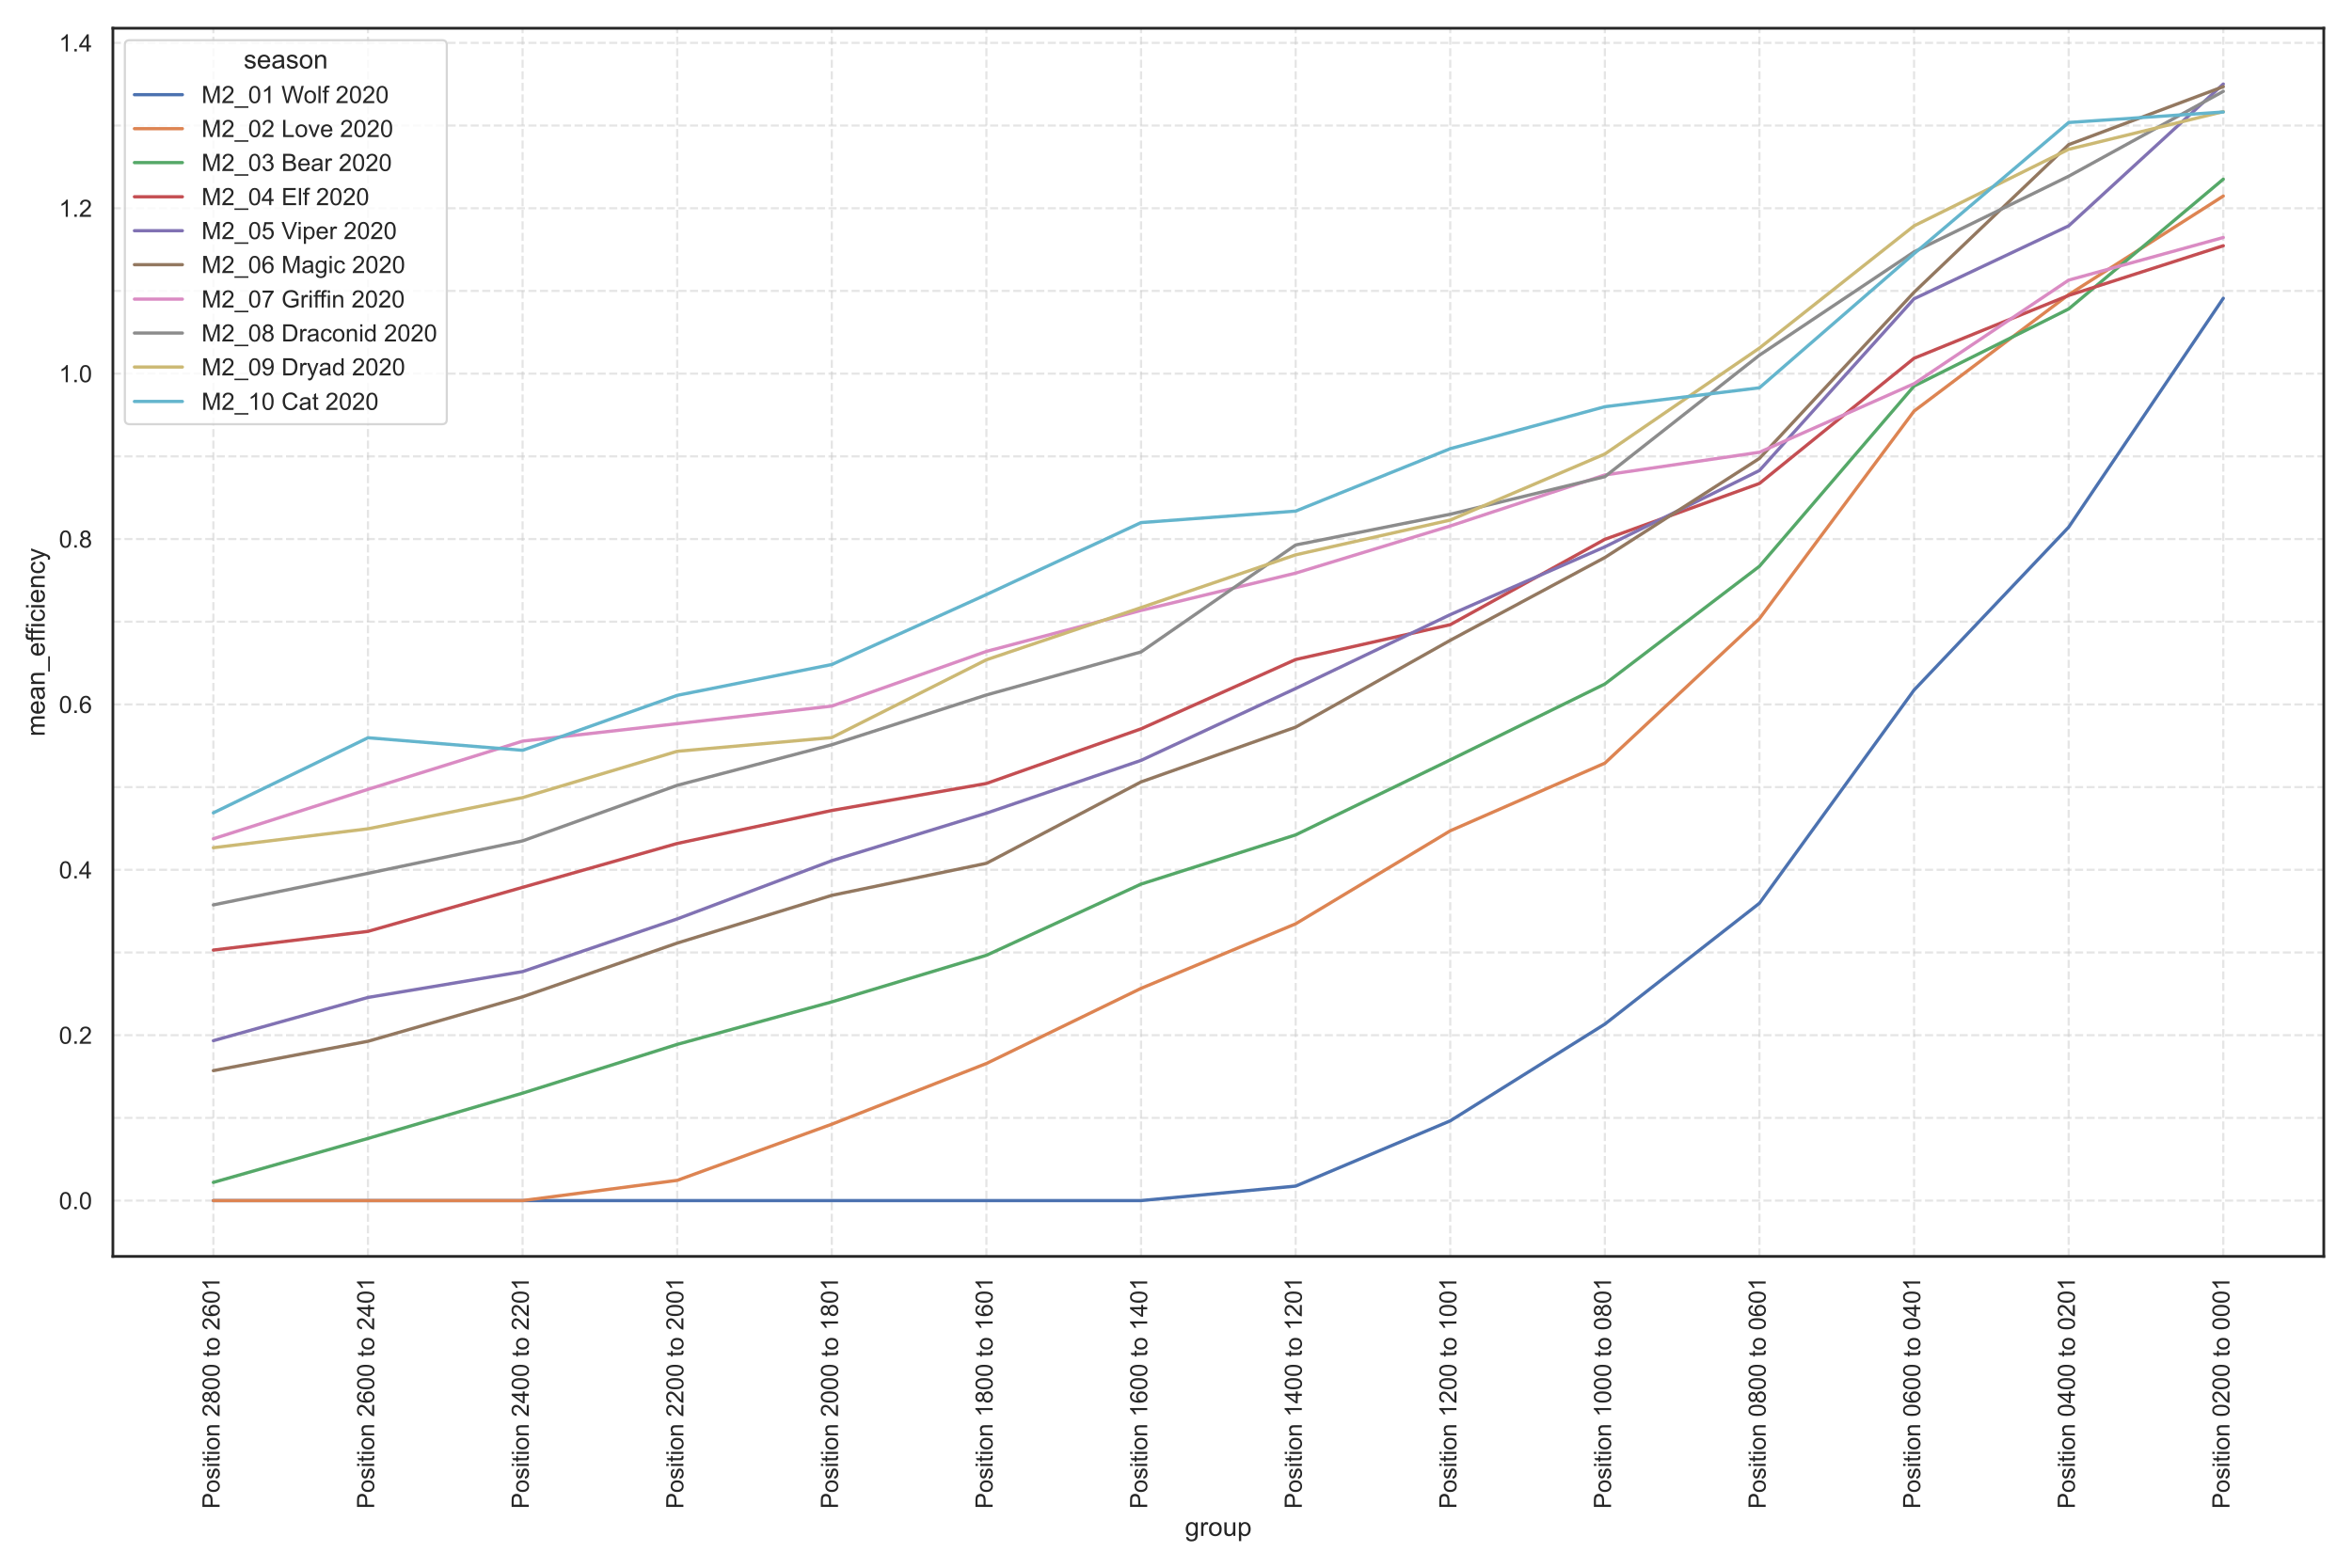 <?xml version="1.0" encoding="utf-8" standalone="no"?>
<!DOCTYPE svg PUBLIC "-//W3C//DTD SVG 1.1//EN"
  "http://www.w3.org/Graphics/SVG/1.1/DTD/svg11.dtd">
<!-- Created with matplotlib (https://matplotlib.org/) -->
<svg height="720pt" version="1.1" viewBox="0 0 1080 720" width="1080pt" xmlns="http://www.w3.org/2000/svg" xmlns:xlink="http://www.w3.org/1999/xlink">
 <defs>
  <style type="text/css">
*{stroke-linecap:butt;stroke-linejoin:round;}
  </style>
 </defs>
 <g id="figure_1">
  <g id="patch_1">
   <path d="M 0 720 
L 1080 720 
L 1080 0 
L 0 0 
z
" style="fill:#ffffff;"/>
  </g>
  <g id="axes_1">
   <g id="patch_2">
    <path d="M 51.835 577.04 
L 1067.04 577.04 
L 1067.04 12.96 
L 51.835 12.96 
z
" style="fill:#ffffff;"/>
   </g>
   <g id="matplotlib.axis_1">
    <g id="xtick_1">
     <g id="line2d_1">
      <path clip-path="url(#pd6c11b25b8)" d="M 1020.894 577.04 
L 1020.894 12.96 
" style="fill:none;stroke:#cccccc;stroke-dasharray:3.7,1.6;stroke-dashoffset:0;stroke-opacity:0.5;"/>
     </g>
     <g id="text_1">
      <!-- Position 0200 to 0001 -->
      <defs>
       <path d="M 7.719 0 
L 7.719 71.578 
L 34.719 71.578 
Q 41.844 71.578 45.609 70.906 
Q 50.875 70.016 54.438 67.547 
Q 58.016 65.094 60.188 60.641 
Q 62.359 56.203 62.359 50.875 
Q 62.359 41.75 56.547 35.422 
Q 50.734 29.109 35.547 29.109 
L 17.188 29.109 
L 17.188 0 
z
M 17.188 37.547 
L 35.688 37.547 
Q 44.875 37.547 48.734 40.969 
Q 52.594 44.391 52.594 50.594 
Q 52.594 55.078 50.312 58.266 
Q 48.047 61.469 44.344 62.5 
Q 41.938 63.141 35.5 63.141 
L 17.188 63.141 
z
" id="ArialMT-80"/>
       <path d="M 3.328 25.922 
Q 3.328 40.328 11.328 47.266 
Q 18.016 53.031 27.641 53.031 
Q 38.328 53.031 45.109 46.016 
Q 51.906 39.016 51.906 26.656 
Q 51.906 16.656 48.906 10.906 
Q 45.906 5.172 40.156 2 
Q 34.422 -1.172 27.641 -1.172 
Q 16.75 -1.172 10.031 5.812 
Q 3.328 12.797 3.328 25.922 
z
M 12.359 25.922 
Q 12.359 15.969 16.703 11.016 
Q 21.047 6.062 27.641 6.062 
Q 34.188 6.062 38.531 11.031 
Q 42.875 16.016 42.875 26.219 
Q 42.875 35.844 38.5 40.797 
Q 34.125 45.75 27.641 45.75 
Q 21.047 45.75 16.703 40.812 
Q 12.359 35.891 12.359 25.922 
z
" id="ArialMT-111"/>
       <path d="M 3.078 15.484 
L 11.766 16.844 
Q 12.5 11.625 15.844 8.844 
Q 19.188 6.062 25.203 6.062 
Q 31.25 6.062 34.172 8.516 
Q 37.109 10.984 37.109 14.312 
Q 37.109 17.281 34.516 19 
Q 32.719 20.172 25.531 21.969 
Q 15.875 24.422 12.141 26.203 
Q 8.406 27.984 6.469 31.125 
Q 4.547 34.281 4.547 38.094 
Q 4.547 41.547 6.125 44.5 
Q 7.719 47.469 10.453 49.422 
Q 12.5 50.922 16.031 51.969 
Q 19.578 53.031 23.641 53.031 
Q 29.734 53.031 34.344 51.266 
Q 38.969 49.516 41.156 46.5 
Q 43.359 43.5 44.188 38.484 
L 35.594 37.312 
Q 35.016 41.312 32.203 43.547 
Q 29.391 45.797 24.266 45.797 
Q 18.219 45.797 15.625 43.797 
Q 13.031 41.797 13.031 39.109 
Q 13.031 37.406 14.109 36.031 
Q 15.188 34.625 17.484 33.688 
Q 18.797 33.203 25.25 31.453 
Q 34.578 28.953 38.25 27.359 
Q 41.938 25.781 44.031 22.75 
Q 46.141 19.734 46.141 15.234 
Q 46.141 10.844 43.578 6.953 
Q 41.016 3.078 36.172 0.953 
Q 31.344 -1.172 25.25 -1.172 
Q 15.141 -1.172 9.844 3.031 
Q 4.547 7.234 3.078 15.484 
z
" id="ArialMT-115"/>
       <path d="M 6.641 61.469 
L 6.641 71.578 
L 15.438 71.578 
L 15.438 61.469 
z
M 6.641 0 
L 6.641 51.859 
L 15.438 51.859 
L 15.438 0 
z
" id="ArialMT-105"/>
       <path d="M 25.781 7.859 
L 27.047 0.094 
Q 23.344 -0.688 20.406 -0.688 
Q 15.625 -0.688 12.984 0.828 
Q 10.359 2.344 9.281 4.812 
Q 8.203 7.281 8.203 15.188 
L 8.203 45.016 
L 1.766 45.016 
L 1.766 51.859 
L 8.203 51.859 
L 8.203 64.703 
L 16.938 69.969 
L 16.938 51.859 
L 25.781 51.859 
L 25.781 45.016 
L 16.938 45.016 
L 16.938 14.703 
Q 16.938 10.938 17.406 9.859 
Q 17.875 8.797 18.922 8.156 
Q 19.969 7.516 21.922 7.516 
Q 23.391 7.516 25.781 7.859 
z
" id="ArialMT-116"/>
       <path d="M 6.594 0 
L 6.594 51.859 
L 14.5 51.859 
L 14.5 44.484 
Q 20.219 53.031 31 53.031 
Q 35.688 53.031 39.625 51.344 
Q 43.562 49.656 45.516 46.922 
Q 47.469 44.188 48.25 40.438 
Q 48.734 37.984 48.734 31.891 
L 48.734 0 
L 39.938 0 
L 39.938 31.547 
Q 39.938 36.922 38.906 39.578 
Q 37.891 42.234 35.281 43.812 
Q 32.672 45.406 29.156 45.406 
Q 23.531 45.406 19.453 41.844 
Q 15.375 38.281 15.375 28.328 
L 15.375 0 
z
" id="ArialMT-110"/>
       <path id="ArialMT-32"/>
       <path d="M 4.156 35.297 
Q 4.156 48 6.766 55.734 
Q 9.375 63.484 14.516 67.672 
Q 19.672 71.875 27.484 71.875 
Q 33.25 71.875 37.594 69.547 
Q 41.938 67.234 44.766 62.859 
Q 47.609 58.5 49.219 52.219 
Q 50.828 45.953 50.828 35.297 
Q 50.828 22.703 48.234 14.969 
Q 45.656 7.234 40.5 3 
Q 35.359 -1.219 27.484 -1.219 
Q 17.141 -1.219 11.234 6.203 
Q 4.156 15.141 4.156 35.297 
z
M 13.188 35.297 
Q 13.188 17.672 17.312 11.828 
Q 21.438 6 27.484 6 
Q 33.547 6 37.672 11.859 
Q 41.797 17.719 41.797 35.297 
Q 41.797 52.984 37.672 58.781 
Q 33.547 64.594 27.391 64.594 
Q 21.344 64.594 17.719 59.469 
Q 13.188 52.938 13.188 35.297 
z
" id="ArialMT-48"/>
       <path d="M 50.344 8.453 
L 50.344 0 
L 3.031 0 
Q 2.938 3.172 4.047 6.109 
Q 5.859 10.938 9.828 15.625 
Q 13.812 20.312 21.344 26.469 
Q 33.016 36.031 37.109 41.625 
Q 41.219 47.219 41.219 52.203 
Q 41.219 57.422 37.469 61 
Q 33.734 64.594 27.734 64.594 
Q 21.391 64.594 17.578 60.781 
Q 13.766 56.984 13.719 50.25 
L 4.688 51.172 
Q 5.609 61.281 11.656 66.578 
Q 17.719 71.875 27.938 71.875 
Q 38.234 71.875 44.234 66.156 
Q 50.25 60.453 50.25 52 
Q 50.25 47.703 48.484 43.547 
Q 46.734 39.406 42.656 34.812 
Q 38.578 30.219 29.109 22.219 
Q 21.188 15.578 18.938 13.203 
Q 16.703 10.844 15.234 8.453 
z
" id="ArialMT-50"/>
       <path d="M 37.25 0 
L 28.469 0 
L 28.469 56 
Q 25.297 52.984 20.141 49.953 
Q 14.984 46.922 10.891 45.406 
L 10.891 53.906 
Q 18.266 57.375 23.781 62.297 
Q 29.297 67.234 31.594 71.875 
L 37.25 71.875 
z
" id="ArialMT-49"/>
      </defs>
      <g style="fill:#262626;" transform="translate(1023.738 692.95)rotate(-90)scale(0.11 -0.11)">
       <use xlink:href="#ArialMT-80"/>
       <use x="66.699" xlink:href="#ArialMT-111"/>
       <use x="122.314" xlink:href="#ArialMT-115"/>
       <use x="172.314" xlink:href="#ArialMT-105"/>
       <use x="194.531" xlink:href="#ArialMT-116"/>
       <use x="222.314" xlink:href="#ArialMT-105"/>
       <use x="244.531" xlink:href="#ArialMT-111"/>
       <use x="300.146" xlink:href="#ArialMT-110"/>
       <use x="355.762" xlink:href="#ArialMT-32"/>
       <use x="383.545" xlink:href="#ArialMT-48"/>
       <use x="439.16" xlink:href="#ArialMT-50"/>
       <use x="494.775" xlink:href="#ArialMT-48"/>
       <use x="550.391" xlink:href="#ArialMT-48"/>
       <use x="606.006" xlink:href="#ArialMT-32"/>
       <use x="633.789" xlink:href="#ArialMT-116"/>
       <use x="661.572" xlink:href="#ArialMT-111"/>
       <use x="717.188" xlink:href="#ArialMT-32"/>
       <use x="744.971" xlink:href="#ArialMT-48"/>
       <use x="800.586" xlink:href="#ArialMT-48"/>
       <use x="856.201" xlink:href="#ArialMT-48"/>
       <use x="911.816" xlink:href="#ArialMT-49"/>
      </g>
     </g>
    </g>
    <g id="xtick_2">
     <g id="line2d_2">
      <path clip-path="url(#pd6c11b25b8)" d="M 949.901 577.04 
L 949.901 12.96 
" style="fill:none;stroke:#cccccc;stroke-dasharray:3.7,1.6;stroke-dashoffset:0;stroke-opacity:0.5;"/>
     </g>
     <g id="text_2">
      <!-- Position 0400 to 0201 -->
      <defs>
       <path d="M 32.328 0 
L 32.328 17.141 
L 1.266 17.141 
L 1.266 25.203 
L 33.938 71.578 
L 41.109 71.578 
L 41.109 25.203 
L 50.781 25.203 
L 50.781 17.141 
L 41.109 17.141 
L 41.109 0 
z
M 32.328 25.203 
L 32.328 57.469 
L 9.906 25.203 
z
" id="ArialMT-52"/>
      </defs>
      <g style="fill:#262626;" transform="translate(952.745 692.95)rotate(-90)scale(0.11 -0.11)">
       <use xlink:href="#ArialMT-80"/>
       <use x="66.699" xlink:href="#ArialMT-111"/>
       <use x="122.314" xlink:href="#ArialMT-115"/>
       <use x="172.314" xlink:href="#ArialMT-105"/>
       <use x="194.531" xlink:href="#ArialMT-116"/>
       <use x="222.314" xlink:href="#ArialMT-105"/>
       <use x="244.531" xlink:href="#ArialMT-111"/>
       <use x="300.146" xlink:href="#ArialMT-110"/>
       <use x="355.762" xlink:href="#ArialMT-32"/>
       <use x="383.545" xlink:href="#ArialMT-48"/>
       <use x="439.16" xlink:href="#ArialMT-52"/>
       <use x="494.775" xlink:href="#ArialMT-48"/>
       <use x="550.391" xlink:href="#ArialMT-48"/>
       <use x="606.006" xlink:href="#ArialMT-32"/>
       <use x="633.789" xlink:href="#ArialMT-116"/>
       <use x="661.572" xlink:href="#ArialMT-111"/>
       <use x="717.188" xlink:href="#ArialMT-32"/>
       <use x="744.971" xlink:href="#ArialMT-48"/>
       <use x="800.586" xlink:href="#ArialMT-50"/>
       <use x="856.201" xlink:href="#ArialMT-48"/>
       <use x="911.816" xlink:href="#ArialMT-49"/>
      </g>
     </g>
    </g>
    <g id="xtick_3">
     <g id="line2d_3">
      <path clip-path="url(#pd6c11b25b8)" d="M 878.908 577.04 
L 878.908 12.96 
" style="fill:none;stroke:#cccccc;stroke-dasharray:3.7,1.6;stroke-dashoffset:0;stroke-opacity:0.5;"/>
     </g>
     <g id="text_3">
      <!-- Position 0600 to 0401 -->
      <defs>
       <path d="M 49.75 54.047 
L 41.016 53.375 
Q 39.844 58.547 37.703 60.891 
Q 34.125 64.656 28.906 64.656 
Q 24.703 64.656 21.531 62.312 
Q 17.391 59.281 14.984 53.469 
Q 12.594 47.656 12.5 36.922 
Q 15.672 41.75 20.266 44.094 
Q 24.859 46.438 29.891 46.438 
Q 38.672 46.438 44.844 39.969 
Q 51.031 33.5 51.031 23.25 
Q 51.031 16.5 48.125 10.719 
Q 45.219 4.938 40.141 1.859 
Q 35.062 -1.219 28.609 -1.219 
Q 17.625 -1.219 10.688 6.859 
Q 3.766 14.938 3.766 33.5 
Q 3.766 54.25 11.422 63.672 
Q 18.109 71.875 29.438 71.875 
Q 37.891 71.875 43.281 67.141 
Q 48.688 62.406 49.75 54.047 
z
M 13.875 23.188 
Q 13.875 18.656 15.797 14.5 
Q 17.719 10.359 21.188 8.172 
Q 24.656 6 28.469 6 
Q 34.031 6 38.031 10.484 
Q 42.047 14.984 42.047 22.703 
Q 42.047 30.125 38.078 34.391 
Q 34.125 38.672 28.125 38.672 
Q 22.172 38.672 18.016 34.391 
Q 13.875 30.125 13.875 23.188 
z
" id="ArialMT-54"/>
      </defs>
      <g style="fill:#262626;" transform="translate(881.751 692.95)rotate(-90)scale(0.11 -0.11)">
       <use xlink:href="#ArialMT-80"/>
       <use x="66.699" xlink:href="#ArialMT-111"/>
       <use x="122.314" xlink:href="#ArialMT-115"/>
       <use x="172.314" xlink:href="#ArialMT-105"/>
       <use x="194.531" xlink:href="#ArialMT-116"/>
       <use x="222.314" xlink:href="#ArialMT-105"/>
       <use x="244.531" xlink:href="#ArialMT-111"/>
       <use x="300.146" xlink:href="#ArialMT-110"/>
       <use x="355.762" xlink:href="#ArialMT-32"/>
       <use x="383.545" xlink:href="#ArialMT-48"/>
       <use x="439.16" xlink:href="#ArialMT-54"/>
       <use x="494.775" xlink:href="#ArialMT-48"/>
       <use x="550.391" xlink:href="#ArialMT-48"/>
       <use x="606.006" xlink:href="#ArialMT-32"/>
       <use x="633.789" xlink:href="#ArialMT-116"/>
       <use x="661.572" xlink:href="#ArialMT-111"/>
       <use x="717.188" xlink:href="#ArialMT-32"/>
       <use x="744.971" xlink:href="#ArialMT-48"/>
       <use x="800.586" xlink:href="#ArialMT-52"/>
       <use x="856.201" xlink:href="#ArialMT-48"/>
       <use x="911.816" xlink:href="#ArialMT-49"/>
      </g>
     </g>
    </g>
    <g id="xtick_4">
     <g id="line2d_4">
      <path clip-path="url(#pd6c11b25b8)" d="M 807.914 577.04 
L 807.914 12.96 
" style="fill:none;stroke:#cccccc;stroke-dasharray:3.7,1.6;stroke-dashoffset:0;stroke-opacity:0.5;"/>
     </g>
     <g id="text_4">
      <!-- Position 0800 to 0601 -->
      <defs>
       <path d="M 17.672 38.812 
Q 12.203 40.828 9.562 44.531 
Q 6.938 48.25 6.938 53.422 
Q 6.938 61.234 12.547 66.547 
Q 18.172 71.875 27.484 71.875 
Q 36.859 71.875 42.578 66.422 
Q 48.297 60.984 48.297 53.172 
Q 48.297 48.188 45.672 44.5 
Q 43.062 40.828 37.75 38.812 
Q 44.344 36.672 47.781 31.875 
Q 51.219 27.094 51.219 20.453 
Q 51.219 11.281 44.719 5.031 
Q 38.234 -1.219 27.641 -1.219 
Q 17.047 -1.219 10.547 5.047 
Q 4.047 11.328 4.047 20.703 
Q 4.047 27.688 7.594 32.391 
Q 11.141 37.109 17.672 38.812 
z
M 15.922 53.719 
Q 15.922 48.641 19.188 45.406 
Q 22.469 42.188 27.688 42.188 
Q 32.766 42.188 36.016 45.375 
Q 39.266 48.578 39.266 53.219 
Q 39.266 58.062 35.906 61.359 
Q 32.562 64.656 27.594 64.656 
Q 22.562 64.656 19.234 61.422 
Q 15.922 58.203 15.922 53.719 
z
M 13.094 20.656 
Q 13.094 16.891 14.875 13.375 
Q 16.656 9.859 20.172 7.922 
Q 23.688 6 27.734 6 
Q 34.031 6 38.125 10.047 
Q 42.234 14.109 42.234 20.359 
Q 42.234 26.703 38.016 30.859 
Q 33.797 35.016 27.438 35.016 
Q 21.234 35.016 17.156 30.906 
Q 13.094 26.812 13.094 20.656 
z
" id="ArialMT-56"/>
      </defs>
      <g style="fill:#262626;" transform="translate(810.758 692.95)rotate(-90)scale(0.11 -0.11)">
       <use xlink:href="#ArialMT-80"/>
       <use x="66.699" xlink:href="#ArialMT-111"/>
       <use x="122.314" xlink:href="#ArialMT-115"/>
       <use x="172.314" xlink:href="#ArialMT-105"/>
       <use x="194.531" xlink:href="#ArialMT-116"/>
       <use x="222.314" xlink:href="#ArialMT-105"/>
       <use x="244.531" xlink:href="#ArialMT-111"/>
       <use x="300.146" xlink:href="#ArialMT-110"/>
       <use x="355.762" xlink:href="#ArialMT-32"/>
       <use x="383.545" xlink:href="#ArialMT-48"/>
       <use x="439.16" xlink:href="#ArialMT-56"/>
       <use x="494.775" xlink:href="#ArialMT-48"/>
       <use x="550.391" xlink:href="#ArialMT-48"/>
       <use x="606.006" xlink:href="#ArialMT-32"/>
       <use x="633.789" xlink:href="#ArialMT-116"/>
       <use x="661.572" xlink:href="#ArialMT-111"/>
       <use x="717.188" xlink:href="#ArialMT-32"/>
       <use x="744.971" xlink:href="#ArialMT-48"/>
       <use x="800.586" xlink:href="#ArialMT-54"/>
       <use x="856.201" xlink:href="#ArialMT-48"/>
       <use x="911.816" xlink:href="#ArialMT-49"/>
      </g>
     </g>
    </g>
    <g id="xtick_5">
     <g id="line2d_5">
      <path clip-path="url(#pd6c11b25b8)" d="M 736.921 577.04 
L 736.921 12.96 
" style="fill:none;stroke:#cccccc;stroke-dasharray:3.7,1.6;stroke-dashoffset:0;stroke-opacity:0.5;"/>
     </g>
     <g id="text_5">
      <!-- Position 1000 to 0801 -->
      <g style="fill:#262626;" transform="translate(739.765 692.95)rotate(-90)scale(0.11 -0.11)">
       <use xlink:href="#ArialMT-80"/>
       <use x="66.699" xlink:href="#ArialMT-111"/>
       <use x="122.314" xlink:href="#ArialMT-115"/>
       <use x="172.314" xlink:href="#ArialMT-105"/>
       <use x="194.531" xlink:href="#ArialMT-116"/>
       <use x="222.314" xlink:href="#ArialMT-105"/>
       <use x="244.531" xlink:href="#ArialMT-111"/>
       <use x="300.146" xlink:href="#ArialMT-110"/>
       <use x="355.762" xlink:href="#ArialMT-32"/>
       <use x="383.545" xlink:href="#ArialMT-49"/>
       <use x="439.16" xlink:href="#ArialMT-48"/>
       <use x="494.775" xlink:href="#ArialMT-48"/>
       <use x="550.391" xlink:href="#ArialMT-48"/>
       <use x="606.006" xlink:href="#ArialMT-32"/>
       <use x="633.789" xlink:href="#ArialMT-116"/>
       <use x="661.572" xlink:href="#ArialMT-111"/>
       <use x="717.188" xlink:href="#ArialMT-32"/>
       <use x="744.971" xlink:href="#ArialMT-48"/>
       <use x="800.586" xlink:href="#ArialMT-56"/>
       <use x="856.201" xlink:href="#ArialMT-48"/>
       <use x="911.816" xlink:href="#ArialMT-49"/>
      </g>
     </g>
    </g>
    <g id="xtick_6">
     <g id="line2d_6">
      <path clip-path="url(#pd6c11b25b8)" d="M 665.928 577.04 
L 665.928 12.96 
" style="fill:none;stroke:#cccccc;stroke-dasharray:3.7,1.6;stroke-dashoffset:0;stroke-opacity:0.5;"/>
     </g>
     <g id="text_6">
      <!-- Position 1200 to 1001 -->
      <g style="fill:#262626;" transform="translate(668.771 692.95)rotate(-90)scale(0.11 -0.11)">
       <use xlink:href="#ArialMT-80"/>
       <use x="66.699" xlink:href="#ArialMT-111"/>
       <use x="122.314" xlink:href="#ArialMT-115"/>
       <use x="172.314" xlink:href="#ArialMT-105"/>
       <use x="194.531" xlink:href="#ArialMT-116"/>
       <use x="222.314" xlink:href="#ArialMT-105"/>
       <use x="244.531" xlink:href="#ArialMT-111"/>
       <use x="300.146" xlink:href="#ArialMT-110"/>
       <use x="355.762" xlink:href="#ArialMT-32"/>
       <use x="383.545" xlink:href="#ArialMT-49"/>
       <use x="439.16" xlink:href="#ArialMT-50"/>
       <use x="494.775" xlink:href="#ArialMT-48"/>
       <use x="550.391" xlink:href="#ArialMT-48"/>
       <use x="606.006" xlink:href="#ArialMT-32"/>
       <use x="633.789" xlink:href="#ArialMT-116"/>
       <use x="661.572" xlink:href="#ArialMT-111"/>
       <use x="717.188" xlink:href="#ArialMT-32"/>
       <use x="744.971" xlink:href="#ArialMT-49"/>
       <use x="800.586" xlink:href="#ArialMT-48"/>
       <use x="856.201" xlink:href="#ArialMT-48"/>
       <use x="911.816" xlink:href="#ArialMT-49"/>
      </g>
     </g>
    </g>
    <g id="xtick_7">
     <g id="line2d_7">
      <path clip-path="url(#pd6c11b25b8)" d="M 594.934 577.04 
L 594.934 12.96 
" style="fill:none;stroke:#cccccc;stroke-dasharray:3.7,1.6;stroke-dashoffset:0;stroke-opacity:0.5;"/>
     </g>
     <g id="text_7">
      <!-- Position 1400 to 1201 -->
      <g style="fill:#262626;" transform="translate(597.778 692.95)rotate(-90)scale(0.11 -0.11)">
       <use xlink:href="#ArialMT-80"/>
       <use x="66.699" xlink:href="#ArialMT-111"/>
       <use x="122.314" xlink:href="#ArialMT-115"/>
       <use x="172.314" xlink:href="#ArialMT-105"/>
       <use x="194.531" xlink:href="#ArialMT-116"/>
       <use x="222.314" xlink:href="#ArialMT-105"/>
       <use x="244.531" xlink:href="#ArialMT-111"/>
       <use x="300.146" xlink:href="#ArialMT-110"/>
       <use x="355.762" xlink:href="#ArialMT-32"/>
       <use x="383.545" xlink:href="#ArialMT-49"/>
       <use x="439.16" xlink:href="#ArialMT-52"/>
       <use x="494.775" xlink:href="#ArialMT-48"/>
       <use x="550.391" xlink:href="#ArialMT-48"/>
       <use x="606.006" xlink:href="#ArialMT-32"/>
       <use x="633.789" xlink:href="#ArialMT-116"/>
       <use x="661.572" xlink:href="#ArialMT-111"/>
       <use x="717.188" xlink:href="#ArialMT-32"/>
       <use x="744.971" xlink:href="#ArialMT-49"/>
       <use x="800.586" xlink:href="#ArialMT-50"/>
       <use x="856.201" xlink:href="#ArialMT-48"/>
       <use x="911.816" xlink:href="#ArialMT-49"/>
      </g>
     </g>
    </g>
    <g id="xtick_8">
     <g id="line2d_8">
      <path clip-path="url(#pd6c11b25b8)" d="M 523.941 577.04 
L 523.941 12.96 
" style="fill:none;stroke:#cccccc;stroke-dasharray:3.7,1.6;stroke-dashoffset:0;stroke-opacity:0.5;"/>
     </g>
     <g id="text_8">
      <!-- Position 1600 to 1401 -->
      <g style="fill:#262626;" transform="translate(526.784 692.95)rotate(-90)scale(0.11 -0.11)">
       <use xlink:href="#ArialMT-80"/>
       <use x="66.699" xlink:href="#ArialMT-111"/>
       <use x="122.314" xlink:href="#ArialMT-115"/>
       <use x="172.314" xlink:href="#ArialMT-105"/>
       <use x="194.531" xlink:href="#ArialMT-116"/>
       <use x="222.314" xlink:href="#ArialMT-105"/>
       <use x="244.531" xlink:href="#ArialMT-111"/>
       <use x="300.146" xlink:href="#ArialMT-110"/>
       <use x="355.762" xlink:href="#ArialMT-32"/>
       <use x="383.545" xlink:href="#ArialMT-49"/>
       <use x="439.16" xlink:href="#ArialMT-54"/>
       <use x="494.775" xlink:href="#ArialMT-48"/>
       <use x="550.391" xlink:href="#ArialMT-48"/>
       <use x="606.006" xlink:href="#ArialMT-32"/>
       <use x="633.789" xlink:href="#ArialMT-116"/>
       <use x="661.572" xlink:href="#ArialMT-111"/>
       <use x="717.188" xlink:href="#ArialMT-32"/>
       <use x="744.971" xlink:href="#ArialMT-49"/>
       <use x="800.586" xlink:href="#ArialMT-52"/>
       <use x="856.201" xlink:href="#ArialMT-48"/>
       <use x="911.816" xlink:href="#ArialMT-49"/>
      </g>
     </g>
    </g>
    <g id="xtick_9">
     <g id="line2d_9">
      <path clip-path="url(#pd6c11b25b8)" d="M 452.947 577.04 
L 452.947 12.96 
" style="fill:none;stroke:#cccccc;stroke-dasharray:3.7,1.6;stroke-dashoffset:0;stroke-opacity:0.5;"/>
     </g>
     <g id="text_9">
      <!-- Position 1800 to 1601 -->
      <g style="fill:#262626;" transform="translate(455.791 692.95)rotate(-90)scale(0.11 -0.11)">
       <use xlink:href="#ArialMT-80"/>
       <use x="66.699" xlink:href="#ArialMT-111"/>
       <use x="122.314" xlink:href="#ArialMT-115"/>
       <use x="172.314" xlink:href="#ArialMT-105"/>
       <use x="194.531" xlink:href="#ArialMT-116"/>
       <use x="222.314" xlink:href="#ArialMT-105"/>
       <use x="244.531" xlink:href="#ArialMT-111"/>
       <use x="300.146" xlink:href="#ArialMT-110"/>
       <use x="355.762" xlink:href="#ArialMT-32"/>
       <use x="383.545" xlink:href="#ArialMT-49"/>
       <use x="439.16" xlink:href="#ArialMT-56"/>
       <use x="494.775" xlink:href="#ArialMT-48"/>
       <use x="550.391" xlink:href="#ArialMT-48"/>
       <use x="606.006" xlink:href="#ArialMT-32"/>
       <use x="633.789" xlink:href="#ArialMT-116"/>
       <use x="661.572" xlink:href="#ArialMT-111"/>
       <use x="717.188" xlink:href="#ArialMT-32"/>
       <use x="744.971" xlink:href="#ArialMT-49"/>
       <use x="800.586" xlink:href="#ArialMT-54"/>
       <use x="856.201" xlink:href="#ArialMT-48"/>
       <use x="911.816" xlink:href="#ArialMT-49"/>
      </g>
     </g>
    </g>
    <g id="xtick_10">
     <g id="line2d_10">
      <path clip-path="url(#pd6c11b25b8)" d="M 381.954 577.04 
L 381.954 12.96 
" style="fill:none;stroke:#cccccc;stroke-dasharray:3.7,1.6;stroke-dashoffset:0;stroke-opacity:0.5;"/>
     </g>
     <g id="text_10">
      <!-- Position 2000 to 1801 -->
      <g style="fill:#262626;" transform="translate(384.798 692.95)rotate(-90)scale(0.11 -0.11)">
       <use xlink:href="#ArialMT-80"/>
       <use x="66.699" xlink:href="#ArialMT-111"/>
       <use x="122.314" xlink:href="#ArialMT-115"/>
       <use x="172.314" xlink:href="#ArialMT-105"/>
       <use x="194.531" xlink:href="#ArialMT-116"/>
       <use x="222.314" xlink:href="#ArialMT-105"/>
       <use x="244.531" xlink:href="#ArialMT-111"/>
       <use x="300.146" xlink:href="#ArialMT-110"/>
       <use x="355.762" xlink:href="#ArialMT-32"/>
       <use x="383.545" xlink:href="#ArialMT-50"/>
       <use x="439.16" xlink:href="#ArialMT-48"/>
       <use x="494.775" xlink:href="#ArialMT-48"/>
       <use x="550.391" xlink:href="#ArialMT-48"/>
       <use x="606.006" xlink:href="#ArialMT-32"/>
       <use x="633.789" xlink:href="#ArialMT-116"/>
       <use x="661.572" xlink:href="#ArialMT-111"/>
       <use x="717.188" xlink:href="#ArialMT-32"/>
       <use x="744.971" xlink:href="#ArialMT-49"/>
       <use x="800.586" xlink:href="#ArialMT-56"/>
       <use x="856.201" xlink:href="#ArialMT-48"/>
       <use x="911.816" xlink:href="#ArialMT-49"/>
      </g>
     </g>
    </g>
    <g id="xtick_11">
     <g id="line2d_11">
      <path clip-path="url(#pd6c11b25b8)" d="M 310.961 577.04 
L 310.961 12.96 
" style="fill:none;stroke:#cccccc;stroke-dasharray:3.7,1.6;stroke-dashoffset:0;stroke-opacity:0.5;"/>
     </g>
     <g id="text_11">
      <!-- Position 2200 to 2001 -->
      <g style="fill:#262626;" transform="translate(313.804 692.95)rotate(-90)scale(0.11 -0.11)">
       <use xlink:href="#ArialMT-80"/>
       <use x="66.699" xlink:href="#ArialMT-111"/>
       <use x="122.314" xlink:href="#ArialMT-115"/>
       <use x="172.314" xlink:href="#ArialMT-105"/>
       <use x="194.531" xlink:href="#ArialMT-116"/>
       <use x="222.314" xlink:href="#ArialMT-105"/>
       <use x="244.531" xlink:href="#ArialMT-111"/>
       <use x="300.146" xlink:href="#ArialMT-110"/>
       <use x="355.762" xlink:href="#ArialMT-32"/>
       <use x="383.545" xlink:href="#ArialMT-50"/>
       <use x="439.16" xlink:href="#ArialMT-50"/>
       <use x="494.775" xlink:href="#ArialMT-48"/>
       <use x="550.391" xlink:href="#ArialMT-48"/>
       <use x="606.006" xlink:href="#ArialMT-32"/>
       <use x="633.789" xlink:href="#ArialMT-116"/>
       <use x="661.572" xlink:href="#ArialMT-111"/>
       <use x="717.188" xlink:href="#ArialMT-32"/>
       <use x="744.971" xlink:href="#ArialMT-50"/>
       <use x="800.586" xlink:href="#ArialMT-48"/>
       <use x="856.201" xlink:href="#ArialMT-48"/>
       <use x="911.816" xlink:href="#ArialMT-49"/>
      </g>
     </g>
    </g>
    <g id="xtick_12">
     <g id="line2d_12">
      <path clip-path="url(#pd6c11b25b8)" d="M 239.967 577.04 
L 239.967 12.96 
" style="fill:none;stroke:#cccccc;stroke-dasharray:3.7,1.6;stroke-dashoffset:0;stroke-opacity:0.5;"/>
     </g>
     <g id="text_12">
      <!-- Position 2400 to 2201 -->
      <g style="fill:#262626;" transform="translate(242.811 692.95)rotate(-90)scale(0.11 -0.11)">
       <use xlink:href="#ArialMT-80"/>
       <use x="66.699" xlink:href="#ArialMT-111"/>
       <use x="122.314" xlink:href="#ArialMT-115"/>
       <use x="172.314" xlink:href="#ArialMT-105"/>
       <use x="194.531" xlink:href="#ArialMT-116"/>
       <use x="222.314" xlink:href="#ArialMT-105"/>
       <use x="244.531" xlink:href="#ArialMT-111"/>
       <use x="300.146" xlink:href="#ArialMT-110"/>
       <use x="355.762" xlink:href="#ArialMT-32"/>
       <use x="383.545" xlink:href="#ArialMT-50"/>
       <use x="439.16" xlink:href="#ArialMT-52"/>
       <use x="494.775" xlink:href="#ArialMT-48"/>
       <use x="550.391" xlink:href="#ArialMT-48"/>
       <use x="606.006" xlink:href="#ArialMT-32"/>
       <use x="633.789" xlink:href="#ArialMT-116"/>
       <use x="661.572" xlink:href="#ArialMT-111"/>
       <use x="717.188" xlink:href="#ArialMT-32"/>
       <use x="744.971" xlink:href="#ArialMT-50"/>
       <use x="800.586" xlink:href="#ArialMT-50"/>
       <use x="856.201" xlink:href="#ArialMT-48"/>
       <use x="911.816" xlink:href="#ArialMT-49"/>
      </g>
     </g>
    </g>
    <g id="xtick_13">
     <g id="line2d_13">
      <path clip-path="url(#pd6c11b25b8)" d="M 168.974 577.04 
L 168.974 12.96 
" style="fill:none;stroke:#cccccc;stroke-dasharray:3.7,1.6;stroke-dashoffset:0;stroke-opacity:0.5;"/>
     </g>
     <g id="text_13">
      <!-- Position 2600 to 2401 -->
      <g style="fill:#262626;" transform="translate(171.818 692.95)rotate(-90)scale(0.11 -0.11)">
       <use xlink:href="#ArialMT-80"/>
       <use x="66.699" xlink:href="#ArialMT-111"/>
       <use x="122.314" xlink:href="#ArialMT-115"/>
       <use x="172.314" xlink:href="#ArialMT-105"/>
       <use x="194.531" xlink:href="#ArialMT-116"/>
       <use x="222.314" xlink:href="#ArialMT-105"/>
       <use x="244.531" xlink:href="#ArialMT-111"/>
       <use x="300.146" xlink:href="#ArialMT-110"/>
       <use x="355.762" xlink:href="#ArialMT-32"/>
       <use x="383.545" xlink:href="#ArialMT-50"/>
       <use x="439.16" xlink:href="#ArialMT-54"/>
       <use x="494.775" xlink:href="#ArialMT-48"/>
       <use x="550.391" xlink:href="#ArialMT-48"/>
       <use x="606.006" xlink:href="#ArialMT-32"/>
       <use x="633.789" xlink:href="#ArialMT-116"/>
       <use x="661.572" xlink:href="#ArialMT-111"/>
       <use x="717.188" xlink:href="#ArialMT-32"/>
       <use x="744.971" xlink:href="#ArialMT-50"/>
       <use x="800.586" xlink:href="#ArialMT-52"/>
       <use x="856.201" xlink:href="#ArialMT-48"/>
       <use x="911.816" xlink:href="#ArialMT-49"/>
      </g>
     </g>
    </g>
    <g id="xtick_14">
     <g id="line2d_14">
      <path clip-path="url(#pd6c11b25b8)" d="M 97.981 577.04 
L 97.981 12.96 
" style="fill:none;stroke:#cccccc;stroke-dasharray:3.7,1.6;stroke-dashoffset:0;stroke-opacity:0.5;"/>
     </g>
     <g id="text_14">
      <!-- Position 2800 to 2601 -->
      <g style="fill:#262626;" transform="translate(100.824 692.95)rotate(-90)scale(0.11 -0.11)">
       <use xlink:href="#ArialMT-80"/>
       <use x="66.699" xlink:href="#ArialMT-111"/>
       <use x="122.314" xlink:href="#ArialMT-115"/>
       <use x="172.314" xlink:href="#ArialMT-105"/>
       <use x="194.531" xlink:href="#ArialMT-116"/>
       <use x="222.314" xlink:href="#ArialMT-105"/>
       <use x="244.531" xlink:href="#ArialMT-111"/>
       <use x="300.146" xlink:href="#ArialMT-110"/>
       <use x="355.762" xlink:href="#ArialMT-32"/>
       <use x="383.545" xlink:href="#ArialMT-50"/>
       <use x="439.16" xlink:href="#ArialMT-56"/>
       <use x="494.775" xlink:href="#ArialMT-48"/>
       <use x="550.391" xlink:href="#ArialMT-48"/>
       <use x="606.006" xlink:href="#ArialMT-32"/>
       <use x="633.789" xlink:href="#ArialMT-116"/>
       <use x="661.572" xlink:href="#ArialMT-111"/>
       <use x="717.188" xlink:href="#ArialMT-32"/>
       <use x="744.971" xlink:href="#ArialMT-50"/>
       <use x="800.586" xlink:href="#ArialMT-54"/>
       <use x="856.201" xlink:href="#ArialMT-48"/>
       <use x="911.816" xlink:href="#ArialMT-49"/>
      </g>
     </g>
    </g>
    <g id="text_15">
     <!-- group -->
     <defs>
      <path d="M 4.984 -4.297 
L 13.531 -5.562 
Q 14.062 -9.516 16.5 -11.328 
Q 19.781 -13.766 25.438 -13.766 
Q 31.547 -13.766 34.859 -11.328 
Q 38.188 -8.891 39.359 -4.5 
Q 40.047 -1.812 39.984 6.781 
Q 34.234 0 25.641 0 
Q 14.938 0 9.078 7.719 
Q 3.219 15.438 3.219 26.219 
Q 3.219 33.641 5.906 39.906 
Q 8.594 46.188 13.688 49.609 
Q 18.797 53.031 25.688 53.031 
Q 34.859 53.031 40.828 45.609 
L 40.828 51.859 
L 48.922 51.859 
L 48.922 7.031 
Q 48.922 -5.078 46.453 -10.125 
Q 44 -15.188 38.641 -18.109 
Q 33.297 -21.047 25.484 -21.047 
Q 16.219 -21.047 10.5 -16.875 
Q 4.781 -12.703 4.984 -4.297 
z
M 12.25 26.859 
Q 12.25 16.656 16.297 11.969 
Q 20.359 7.281 26.469 7.281 
Q 32.516 7.281 36.609 11.938 
Q 40.719 16.609 40.719 26.562 
Q 40.719 36.078 36.5 40.906 
Q 32.281 45.75 26.312 45.75 
Q 20.453 45.75 16.344 40.984 
Q 12.25 36.234 12.25 26.859 
z
" id="ArialMT-103"/>
      <path d="M 6.5 0 
L 6.5 51.859 
L 14.406 51.859 
L 14.406 44 
Q 17.438 49.516 20 51.266 
Q 22.562 53.031 25.641 53.031 
Q 30.078 53.031 34.672 50.203 
L 31.641 42.047 
Q 28.422 43.953 25.203 43.953 
Q 22.312 43.953 20.016 42.219 
Q 17.719 40.484 16.75 37.406 
Q 15.281 32.719 15.281 27.156 
L 15.281 0 
z
" id="ArialMT-114"/>
      <path d="M 40.578 0 
L 40.578 7.625 
Q 34.516 -1.172 24.125 -1.172 
Q 19.531 -1.172 15.547 0.578 
Q 11.578 2.344 9.641 5 
Q 7.719 7.672 6.938 11.531 
Q 6.391 14.109 6.391 19.734 
L 6.391 51.859 
L 15.188 51.859 
L 15.188 23.094 
Q 15.188 16.219 15.719 13.812 
Q 16.547 10.359 19.234 8.375 
Q 21.922 6.391 25.875 6.391 
Q 29.828 6.391 33.297 8.422 
Q 36.766 10.453 38.203 13.938 
Q 39.656 17.438 39.656 24.078 
L 39.656 51.859 
L 48.438 51.859 
L 48.438 0 
z
" id="ArialMT-117"/>
      <path d="M 6.594 -19.875 
L 6.594 51.859 
L 14.594 51.859 
L 14.594 45.125 
Q 17.438 49.078 21 51.047 
Q 24.562 53.031 29.641 53.031 
Q 36.281 53.031 41.359 49.609 
Q 46.438 46.188 49.016 39.953 
Q 51.609 33.734 51.609 26.312 
Q 51.609 18.359 48.75 11.984 
Q 45.906 5.609 40.453 2.219 
Q 35.016 -1.172 29 -1.172 
Q 24.609 -1.172 21.109 0.688 
Q 17.625 2.547 15.375 5.375 
L 15.375 -19.875 
z
M 14.547 25.641 
Q 14.547 15.625 18.594 10.844 
Q 22.656 6.062 28.422 6.062 
Q 34.281 6.062 38.453 11.016 
Q 42.625 15.969 42.625 26.375 
Q 42.625 36.281 38.547 41.203 
Q 34.469 46.141 28.812 46.141 
Q 23.188 46.141 18.859 40.891 
Q 14.547 35.641 14.547 25.641 
z
" id="ArialMT-112"/>
     </defs>
     <g style="fill:#262626;" transform="translate(544.093 705.398)scale(0.12 -0.12)">
      <use xlink:href="#ArialMT-103"/>
      <use x="55.615" xlink:href="#ArialMT-114"/>
      <use x="88.916" xlink:href="#ArialMT-111"/>
      <use x="144.531" xlink:href="#ArialMT-117"/>
      <use x="200.146" xlink:href="#ArialMT-112"/>
     </g>
    </g>
   </g>
   <g id="matplotlib.axis_2">
    <g id="ytick_1">
     <g id="line2d_15">
      <path clip-path="url(#pd6c11b25b8)" d="M 51.835 551.4 
L 1067.04 551.4 
" style="fill:none;stroke:#cccccc;stroke-dasharray:3.7,1.6;stroke-dashoffset:0;stroke-opacity:0.5;"/>
     </g>
     <g id="text_16">
      <!-- 0.0 -->
      <defs>
       <path d="M 9.078 0 
L 9.078 10.016 
L 19.094 10.016 
L 19.094 0 
z
" id="ArialMT-46"/>
      </defs>
      <g style="fill:#262626;" transform="translate(27.045 555.337)scale(0.11 -0.11)">
       <use xlink:href="#ArialMT-48"/>
       <use x="55.615" xlink:href="#ArialMT-46"/>
       <use x="83.398" xlink:href="#ArialMT-48"/>
      </g>
     </g>
    </g>
    <g id="ytick_2">
     <g id="line2d_16">
      <path clip-path="url(#pd6c11b25b8)" d="M 51.835 475.44 
L 1067.04 475.44 
" style="fill:none;stroke:#cccccc;stroke-dasharray:3.7,1.6;stroke-dashoffset:0;stroke-opacity:0.5;"/>
     </g>
     <g id="text_17">
      <!-- 0.2 -->
      <g style="fill:#262626;" transform="translate(27.045 479.377)scale(0.11 -0.11)">
       <use xlink:href="#ArialMT-48"/>
       <use x="55.615" xlink:href="#ArialMT-46"/>
       <use x="83.398" xlink:href="#ArialMT-50"/>
      </g>
     </g>
    </g>
    <g id="ytick_3">
     <g id="line2d_17">
      <path clip-path="url(#pd6c11b25b8)" d="M 51.835 399.481 
L 1067.04 399.481 
" style="fill:none;stroke:#cccccc;stroke-dasharray:3.7,1.6;stroke-dashoffset:0;stroke-opacity:0.5;"/>
     </g>
     <g id="text_18">
      <!-- 0.4 -->
      <g style="fill:#262626;" transform="translate(27.045 403.418)scale(0.11 -0.11)">
       <use xlink:href="#ArialMT-48"/>
       <use x="55.615" xlink:href="#ArialMT-46"/>
       <use x="83.398" xlink:href="#ArialMT-52"/>
      </g>
     </g>
    </g>
    <g id="ytick_4">
     <g id="line2d_18">
      <path clip-path="url(#pd6c11b25b8)" d="M 51.835 323.521 
L 1067.04 323.521 
" style="fill:none;stroke:#cccccc;stroke-dasharray:3.7,1.6;stroke-dashoffset:0;stroke-opacity:0.5;"/>
     </g>
     <g id="text_19">
      <!-- 0.6 -->
      <g style="fill:#262626;" transform="translate(27.045 327.458)scale(0.11 -0.11)">
       <use xlink:href="#ArialMT-48"/>
       <use x="55.615" xlink:href="#ArialMT-46"/>
       <use x="83.398" xlink:href="#ArialMT-54"/>
      </g>
     </g>
    </g>
    <g id="ytick_5">
     <g id="line2d_19">
      <path clip-path="url(#pd6c11b25b8)" d="M 51.835 247.562 
L 1067.04 247.562 
" style="fill:none;stroke:#cccccc;stroke-dasharray:3.7,1.6;stroke-dashoffset:0;stroke-opacity:0.5;"/>
     </g>
     <g id="text_20">
      <!-- 0.8 -->
      <g style="fill:#262626;" transform="translate(27.045 251.498)scale(0.11 -0.11)">
       <use xlink:href="#ArialMT-48"/>
       <use x="55.615" xlink:href="#ArialMT-46"/>
       <use x="83.398" xlink:href="#ArialMT-56"/>
      </g>
     </g>
    </g>
    <g id="ytick_6">
     <g id="line2d_20">
      <path clip-path="url(#pd6c11b25b8)" d="M 51.835 171.602 
L 1067.04 171.602 
" style="fill:none;stroke:#cccccc;stroke-dasharray:3.7,1.6;stroke-dashoffset:0;stroke-opacity:0.5;"/>
     </g>
     <g id="text_21">
      <!-- 1.0 -->
      <g style="fill:#262626;" transform="translate(27.045 175.539)scale(0.11 -0.11)">
       <use xlink:href="#ArialMT-49"/>
       <use x="55.615" xlink:href="#ArialMT-46"/>
       <use x="83.398" xlink:href="#ArialMT-48"/>
      </g>
     </g>
    </g>
    <g id="ytick_7">
     <g id="line2d_21">
      <path clip-path="url(#pd6c11b25b8)" d="M 51.835 95.642 
L 1067.04 95.642 
" style="fill:none;stroke:#cccccc;stroke-dasharray:3.7,1.6;stroke-dashoffset:0;stroke-opacity:0.5;"/>
     </g>
     <g id="text_22">
      <!-- 1.2 -->
      <g style="fill:#262626;" transform="translate(27.045 99.579)scale(0.11 -0.11)">
       <use xlink:href="#ArialMT-49"/>
       <use x="55.615" xlink:href="#ArialMT-46"/>
       <use x="83.398" xlink:href="#ArialMT-50"/>
      </g>
     </g>
    </g>
    <g id="ytick_8">
     <g id="line2d_22">
      <path clip-path="url(#pd6c11b25b8)" d="M 51.835 19.683 
L 1067.04 19.683 
" style="fill:none;stroke:#cccccc;stroke-dasharray:3.7,1.6;stroke-dashoffset:0;stroke-opacity:0.5;"/>
     </g>
     <g id="text_23">
      <!-- 1.4 -->
      <g style="fill:#262626;" transform="translate(27.045 23.619)scale(0.11 -0.11)">
       <use xlink:href="#ArialMT-49"/>
       <use x="55.615" xlink:href="#ArialMT-46"/>
       <use x="83.398" xlink:href="#ArialMT-52"/>
      </g>
     </g>
    </g>
    <g id="ytick_9">
     <g id="line2d_23">
      <path clip-path="url(#pd6c11b25b8)" d="M 51.835 513.42 
L 1067.04 513.42 
" style="fill:none;stroke:#cccccc;stroke-dasharray:3.7,1.6;stroke-dashoffset:0;stroke-opacity:0.5;"/>
     </g>
    </g>
    <g id="ytick_10">
     <g id="line2d_24">
      <path clip-path="url(#pd6c11b25b8)" d="M 51.835 437.461 
L 1067.04 437.461 
" style="fill:none;stroke:#cccccc;stroke-dasharray:3.7,1.6;stroke-dashoffset:0;stroke-opacity:0.5;"/>
     </g>
    </g>
    <g id="ytick_11">
     <g id="line2d_25">
      <path clip-path="url(#pd6c11b25b8)" d="M 51.835 361.501 
L 1067.04 361.501 
" style="fill:none;stroke:#cccccc;stroke-dasharray:3.7,1.6;stroke-dashoffset:0;stroke-opacity:0.5;"/>
     </g>
    </g>
    <g id="ytick_12">
     <g id="line2d_26">
      <path clip-path="url(#pd6c11b25b8)" d="M 51.835 285.541 
L 1067.04 285.541 
" style="fill:none;stroke:#cccccc;stroke-dasharray:3.7,1.6;stroke-dashoffset:0;stroke-opacity:0.5;"/>
     </g>
    </g>
    <g id="ytick_13">
     <g id="line2d_27">
      <path clip-path="url(#pd6c11b25b8)" d="M 51.835 209.582 
L 1067.04 209.582 
" style="fill:none;stroke:#cccccc;stroke-dasharray:3.7,1.6;stroke-dashoffset:0;stroke-opacity:0.5;"/>
     </g>
    </g>
    <g id="ytick_14">
     <g id="line2d_28">
      <path clip-path="url(#pd6c11b25b8)" d="M 51.835 133.622 
L 1067.04 133.622 
" style="fill:none;stroke:#cccccc;stroke-dasharray:3.7,1.6;stroke-dashoffset:0;stroke-opacity:0.5;"/>
     </g>
    </g>
    <g id="ytick_15">
     <g id="line2d_29">
      <path clip-path="url(#pd6c11b25b8)" d="M 51.835 57.662 
L 1067.04 57.662 
" style="fill:none;stroke:#cccccc;stroke-dasharray:3.7,1.6;stroke-dashoffset:0;stroke-opacity:0.5;"/>
     </g>
    </g>
    <g id="text_24">
     <!-- mean_efficiency -->
     <defs>
      <path d="M 6.594 0 
L 6.594 51.859 
L 14.453 51.859 
L 14.453 44.578 
Q 16.891 48.391 20.938 50.703 
Q 25 53.031 30.172 53.031 
Q 35.938 53.031 39.625 50.641 
Q 43.312 48.25 44.828 43.953 
Q 50.984 53.031 60.844 53.031 
Q 68.562 53.031 72.703 48.75 
Q 76.859 44.484 76.859 35.594 
L 76.859 0 
L 68.109 0 
L 68.109 32.672 
Q 68.109 37.938 67.25 40.25 
Q 66.406 42.578 64.156 43.984 
Q 61.922 45.406 58.891 45.406 
Q 53.422 45.406 49.797 41.766 
Q 46.188 38.141 46.188 30.125 
L 46.188 0 
L 37.406 0 
L 37.406 33.688 
Q 37.406 39.547 35.25 42.469 
Q 33.109 45.406 28.219 45.406 
Q 24.516 45.406 21.359 43.453 
Q 18.219 41.5 16.797 37.734 
Q 15.375 33.984 15.375 26.906 
L 15.375 0 
z
" id="ArialMT-109"/>
      <path d="M 42.094 16.703 
L 51.172 15.578 
Q 49.031 7.625 43.219 3.219 
Q 37.406 -1.172 28.375 -1.172 
Q 17 -1.172 10.328 5.828 
Q 3.656 12.844 3.656 25.484 
Q 3.656 38.578 10.391 45.797 
Q 17.141 53.031 27.875 53.031 
Q 38.281 53.031 44.875 45.953 
Q 51.469 38.875 51.469 26.031 
Q 51.469 25.25 51.422 23.688 
L 12.75 23.688 
Q 13.234 15.141 17.578 10.594 
Q 21.922 6.062 28.422 6.062 
Q 33.25 6.062 36.672 8.594 
Q 40.094 11.141 42.094 16.703 
z
M 13.234 30.906 
L 42.188 30.906 
Q 41.609 37.453 38.875 40.719 
Q 34.672 45.797 27.984 45.797 
Q 21.922 45.797 17.797 41.75 
Q 13.672 37.703 13.234 30.906 
z
" id="ArialMT-101"/>
      <path d="M 40.438 6.391 
Q 35.547 2.25 31.031 0.531 
Q 26.516 -1.172 21.344 -1.172 
Q 12.797 -1.172 8.203 3 
Q 3.609 7.172 3.609 13.672 
Q 3.609 17.484 5.344 20.625 
Q 7.078 23.781 9.891 25.688 
Q 12.703 27.594 16.219 28.562 
Q 18.797 29.25 24.031 29.891 
Q 34.672 31.156 39.703 32.906 
Q 39.75 34.719 39.75 35.203 
Q 39.75 40.578 37.25 42.781 
Q 33.891 45.75 27.25 45.75 
Q 21.047 45.75 18.094 43.578 
Q 15.141 41.406 13.719 35.891 
L 5.125 37.062 
Q 6.297 42.578 8.984 45.969 
Q 11.672 49.359 16.75 51.188 
Q 21.828 53.031 28.516 53.031 
Q 35.156 53.031 39.297 51.469 
Q 43.453 49.906 45.406 47.531 
Q 47.359 45.172 48.141 41.547 
Q 48.578 39.312 48.578 33.453 
L 48.578 21.734 
Q 48.578 9.469 49.141 6.219 
Q 49.703 2.984 51.375 0 
L 42.188 0 
Q 40.828 2.734 40.438 6.391 
z
M 39.703 26.031 
Q 34.906 24.078 25.344 22.703 
Q 19.922 21.922 17.672 20.938 
Q 15.438 19.969 14.203 18.094 
Q 12.984 16.219 12.984 13.922 
Q 12.984 10.406 15.641 8.062 
Q 18.312 5.719 23.438 5.719 
Q 28.516 5.719 32.469 7.938 
Q 36.422 10.156 38.281 14.016 
Q 39.703 17 39.703 22.797 
z
" id="ArialMT-97"/>
      <path d="M -1.516 -19.875 
L -1.516 -13.531 
L 56.734 -13.531 
L 56.734 -19.875 
z
" id="ArialMT-95"/>
      <path d="M 8.688 0 
L 8.688 45.016 
L 0.922 45.016 
L 0.922 51.859 
L 8.688 51.859 
L 8.688 57.375 
Q 8.688 62.594 9.625 65.141 
Q 10.891 68.562 14.078 70.672 
Q 17.281 72.797 23.047 72.797 
Q 26.766 72.797 31.25 71.922 
L 29.938 64.266 
Q 27.203 64.75 24.75 64.75 
Q 20.75 64.75 19.094 63.031 
Q 17.438 61.328 17.438 56.641 
L 17.438 51.859 
L 27.547 51.859 
L 27.547 45.016 
L 17.438 45.016 
L 17.438 0 
z
" id="ArialMT-102"/>
      <path d="M 40.438 19 
L 49.078 17.875 
Q 47.656 8.938 41.812 3.875 
Q 35.984 -1.172 27.484 -1.172 
Q 16.844 -1.172 10.375 5.781 
Q 3.906 12.75 3.906 25.734 
Q 3.906 34.125 6.688 40.422 
Q 9.469 46.734 15.156 49.875 
Q 20.844 53.031 27.547 53.031 
Q 35.984 53.031 41.359 48.75 
Q 46.734 44.484 48.25 36.625 
L 39.703 35.297 
Q 38.484 40.531 35.375 43.156 
Q 32.281 45.797 27.875 45.797 
Q 21.234 45.797 17.078 41.031 
Q 12.938 36.281 12.938 25.984 
Q 12.938 15.531 16.938 10.797 
Q 20.953 6.062 27.391 6.062 
Q 32.562 6.062 36.031 9.234 
Q 39.5 12.406 40.438 19 
z
" id="ArialMT-99"/>
      <path d="M 6.203 -19.969 
L 5.219 -11.719 
Q 8.109 -12.5 10.25 -12.5 
Q 13.188 -12.5 14.938 -11.516 
Q 16.703 -10.547 17.828 -8.797 
Q 18.656 -7.469 20.516 -2.25 
Q 20.75 -1.516 21.297 -0.094 
L 1.609 51.859 
L 11.078 51.859 
L 21.875 21.828 
Q 23.969 16.109 25.641 9.812 
Q 27.156 15.875 29.25 21.625 
L 40.328 51.859 
L 49.125 51.859 
L 29.391 -0.875 
Q 26.219 -9.422 24.469 -12.641 
Q 22.125 -17 19.094 -19.016 
Q 16.062 -21.047 11.859 -21.047 
Q 9.328 -21.047 6.203 -19.969 
z
" id="ArialMT-121"/>
     </defs>
     <g style="fill:#262626;" transform="translate(20.519 338.249)rotate(-90)scale(0.12 -0.12)">
      <use xlink:href="#ArialMT-109"/>
      <use x="83.301" xlink:href="#ArialMT-101"/>
      <use x="138.916" xlink:href="#ArialMT-97"/>
      <use x="194.531" xlink:href="#ArialMT-110"/>
      <use x="250.146" xlink:href="#ArialMT-95"/>
      <use x="305.762" xlink:href="#ArialMT-101"/>
      <use x="361.377" xlink:href="#ArialMT-102"/>
      <use x="387.41" xlink:href="#ArialMT-102"/>
      <use x="415.193" xlink:href="#ArialMT-105"/>
      <use x="437.41" xlink:href="#ArialMT-99"/>
      <use x="487.41" xlink:href="#ArialMT-105"/>
      <use x="509.627" xlink:href="#ArialMT-101"/>
      <use x="565.242" xlink:href="#ArialMT-110"/>
      <use x="620.857" xlink:href="#ArialMT-99"/>
      <use x="670.857" xlink:href="#ArialMT-121"/>
     </g>
    </g>
   </g>
   <g id="line2d_30">
    <path clip-path="url(#pd6c11b25b8)" d="M 1020.894 137.006 
L 949.901 242.114 
L 878.908 316.931 
L 807.914 414.821 
L 736.921 470.343 
L 665.928 514.776 
L 594.934 544.746 
L 523.941 551.4 
L 452.947 551.4 
L 381.954 551.4 
L 310.961 551.4 
L 239.967 551.4 
L 168.974 551.4 
L 97.981 551.4 
" style="fill:none;stroke:#4c72b0;stroke-linecap:round;stroke-width:1.5;"/>
   </g>
   <g id="line2d_31">
    <path clip-path="url(#pd6c11b25b8)" d="M 1020.894 90.041 
L 949.901 135.322 
L 878.908 188.801 
L 807.914 284.11 
L 736.921 350.495 
L 665.928 381.565 
L 594.934 424.286 
L 523.941 453.934 
L 452.947 488.436 
L 381.954 516.317 
L 310.961 542.107 
L 239.967 551.4 
L 168.974 551.4 
L 97.981 551.4 
" style="fill:none;stroke:#dd8452;stroke-linecap:round;stroke-width:1.5;"/>
   </g>
   <g id="line2d_32">
    <path clip-path="url(#pd6c11b25b8)" d="M 1020.894 82.294 
L 949.901 141.899 
L 878.908 177.306 
L 807.914 260.065 
L 736.921 314.143 
L 665.928 349.001 
L 594.934 383.446 
L 523.941 406.046 
L 452.947 438.739 
L 381.954 460.142 
L 310.961 479.662 
L 239.967 502.051 
L 168.974 522.858 
L 97.981 543.035 
" style="fill:none;stroke:#55a868;stroke-linecap:round;stroke-width:1.5;"/>
   </g>
   <g id="line2d_33">
    <path clip-path="url(#pd6c11b25b8)" d="M 1020.894 112.868 
L 949.901 135.674 
L 878.908 164.54 
L 807.914 222.042 
L 736.921 247.709 
L 665.928 286.899 
L 594.934 302.902 
L 523.941 334.744 
L 452.947 359.835 
L 381.954 372.226 
L 310.961 387.382 
L 239.967 407.534 
L 168.974 427.756 
L 97.981 436.347 
" style="fill:none;stroke:#c44e52;stroke-linecap:round;stroke-width:1.5;"/>
   </g>
   <g id="line2d_34">
    <path clip-path="url(#pd6c11b25b8)" d="M 1020.894 38.6 
L 949.901 103.739 
L 878.908 137.224 
L 807.914 216.088 
L 736.921 251.158 
L 665.928 282.294 
L 594.934 316.206 
L 523.941 349.233 
L 452.947 373.469 
L 381.954 395.293 
L 310.961 422.041 
L 239.967 446.227 
L 168.974 458.1 
L 97.981 477.952 
" style="fill:none;stroke:#8172b3;stroke-linecap:round;stroke-width:1.5;"/>
   </g>
   <g id="line2d_35">
    <path clip-path="url(#pd6c11b25b8)" d="M 1020.894 39.797 
L 949.901 66.426 
L 878.908 134.235 
L 807.914 210.532 
L 736.921 256.056 
L 665.928 294.076 
L 594.934 333.964 
L 523.941 359.119 
L 452.947 396.489 
L 381.954 411.213 
L 310.961 433.132 
L 239.967 457.815 
L 168.974 478.229 
L 97.981 491.727 
" style="fill:none;stroke:#937860;stroke-linecap:round;stroke-width:1.5;"/>
   </g>
   <g id="line2d_36">
    <path clip-path="url(#pd6c11b25b8)" d="M 1020.894 109.083 
L 949.901 128.651 
L 878.908 176.217 
L 807.914 207.713 
L 736.921 218.137 
L 665.928 241.562 
L 594.934 263.219 
L 523.941 280.359 
L 452.947 299.168 
L 381.954 324.29 
L 310.961 332.361 
L 239.967 340.387 
L 168.974 362.528 
L 97.981 385.218 
" style="fill:none;stroke:#da8bc3;stroke-linecap:round;stroke-width:1.5;"/>
   </g>
   <g id="line2d_37">
    <path clip-path="url(#pd6c11b25b8)" d="M 1020.894 41.963 
L 949.901 80.936 
L 878.908 115.661 
L 807.914 163.124 
L 736.921 218.916 
L 665.928 236.183 
L 594.934 250.299 
L 523.941 299.424 
L 452.947 319.177 
L 381.954 342.032 
L 310.961 360.68 
L 239.967 386.2 
L 168.974 401.097 
L 97.981 415.597 
" style="fill:none;stroke:#8c8c8c;stroke-linecap:round;stroke-width:1.5;"/>
   </g>
   <g id="line2d_38">
    <path clip-path="url(#pd6c11b25b8)" d="M 1020.894 51.266 
L 949.901 68.568 
L 878.908 103.728 
L 807.914 159.853 
L 736.921 208.515 
L 665.928 238.852 
L 594.934 254.822 
L 523.941 279.054 
L 452.947 303.016 
L 381.954 338.75 
L 310.961 345.053 
L 239.967 366.316 
L 168.974 380.643 
L 97.981 389.335 
" style="fill:none;stroke:#ccb974;stroke-linecap:round;stroke-width:1.5;"/>
   </g>
   <g id="line2d_39">
    <path clip-path="url(#pd6c11b25b8)" d="M 1020.894 51.444 
L 949.901 56.258 
L 878.908 116.49 
L 807.914 178.097 
L 736.921 186.788 
L 665.928 206.067 
L 594.934 234.737 
L 523.941 240.011 
L 452.947 273.059 
L 381.954 305.194 
L 310.961 319.361 
L 239.967 344.594 
L 168.974 338.839 
L 97.981 373.312 
" style="fill:none;stroke:#64b5cd;stroke-linecap:round;stroke-width:1.5;"/>
   </g>
   <g id="line2d_40"/>
   <g id="line2d_41"/>
   <g id="line2d_42"/>
   <g id="line2d_43"/>
   <g id="line2d_44"/>
   <g id="line2d_45"/>
   <g id="line2d_46"/>
   <g id="line2d_47"/>
   <g id="line2d_48"/>
   <g id="line2d_49"/>
   <g id="patch_3">
    <path d="M 51.835 577.04 
L 51.835 12.96 
" style="fill:none;stroke:#262626;stroke-linecap:square;stroke-linejoin:miter;stroke-width:1.25;"/>
   </g>
   <g id="patch_4">
    <path d="M 1067.04 577.04 
L 1067.04 12.96 
" style="fill:none;stroke:#262626;stroke-linecap:square;stroke-linejoin:miter;stroke-width:1.25;"/>
   </g>
   <g id="patch_5">
    <path d="M 51.835 577.04 
L 1067.04 577.04 
" style="fill:none;stroke:#262626;stroke-linecap:square;stroke-linejoin:miter;stroke-width:1.25;"/>
   </g>
   <g id="patch_6">
    <path d="M 51.835 12.96 
L 1067.04 12.96 
" style="fill:none;stroke:#262626;stroke-linecap:square;stroke-linejoin:miter;stroke-width:1.25;"/>
   </g>
   <g id="legend_1">
    <g id="patch_7">
     <path d="M 59.535 194.823 
L 202.965 194.823 
Q 205.165 194.823 205.165 192.623 
L 205.165 20.66 
Q 205.165 18.46 202.965 18.46 
L 59.535 18.46 
Q 57.335 18.46 57.335 20.66 
L 57.335 192.623 
Q 57.335 194.823 59.535 194.823 
z
" style="fill:#ffffff;opacity:0.8;stroke:#cccccc;stroke-linejoin:miter;"/>
    </g>
    <g id="text_25">
     <!-- season -->
     <g style="fill:#262626;" transform="translate(111.904 31.449)scale(0.12 -0.12)">
      <use xlink:href="#ArialMT-115"/>
      <use x="50" xlink:href="#ArialMT-101"/>
      <use x="105.615" xlink:href="#ArialMT-97"/>
      <use x="161.23" xlink:href="#ArialMT-115"/>
      <use x="211.23" xlink:href="#ArialMT-111"/>
      <use x="266.846" xlink:href="#ArialMT-110"/>
     </g>
    </g>
    <g id="line2d_50">
     <path d="M 61.735 43.492 
L 83.735 43.492 
" style="fill:none;stroke:#4c72b0;stroke-linecap:round;stroke-width:1.5;"/>
    </g>
    <g id="line2d_51"/>
    <g id="text_26">
     <!-- M2_01 Wolf 2020 -->
     <defs>
      <path d="M 7.422 0 
L 7.422 71.578 
L 21.688 71.578 
L 38.625 20.906 
Q 40.969 13.812 42.047 10.297 
Q 43.266 14.203 45.844 21.781 
L 62.984 71.578 
L 75.734 71.578 
L 75.734 0 
L 66.609 0 
L 66.609 59.906 
L 45.797 0 
L 37.25 0 
L 16.547 60.938 
L 16.547 0 
z
" id="ArialMT-77"/>
      <path d="M 20.219 0 
L 1.219 71.578 
L 10.938 71.578 
L 21.828 24.656 
Q 23.578 17.281 24.859 10.016 
Q 27.594 21.484 28.078 23.25 
L 41.703 71.578 
L 53.125 71.578 
L 63.375 35.359 
Q 67.234 21.875 68.953 10.016 
Q 70.312 16.797 72.516 25.594 
L 83.734 71.578 
L 93.266 71.578 
L 73.641 0 
L 64.5 0 
L 49.422 54.547 
Q 47.516 61.375 47.172 62.938 
Q 46.047 58.016 45.062 54.547 
L 29.891 0 
z
" id="ArialMT-87"/>
      <path d="M 6.391 0 
L 6.391 71.578 
L 15.188 71.578 
L 15.188 0 
z
" id="ArialMT-108"/>
     </defs>
     <g style="fill:#262626;" transform="translate(92.535 47.342)scale(0.11 -0.11)">
      <use xlink:href="#ArialMT-77"/>
      <use x="83.301" xlink:href="#ArialMT-50"/>
      <use x="138.916" xlink:href="#ArialMT-95"/>
      <use x="194.531" xlink:href="#ArialMT-48"/>
      <use x="250.146" xlink:href="#ArialMT-49"/>
      <use x="305.762" xlink:href="#ArialMT-32"/>
      <use x="333.545" xlink:href="#ArialMT-87"/>
      <use x="426.18" xlink:href="#ArialMT-111"/>
      <use x="481.795" xlink:href="#ArialMT-108"/>
      <use x="504.012" xlink:href="#ArialMT-102"/>
      <use x="531.795" xlink:href="#ArialMT-32"/>
      <use x="559.578" xlink:href="#ArialMT-50"/>
      <use x="615.193" xlink:href="#ArialMT-48"/>
      <use x="670.809" xlink:href="#ArialMT-50"/>
      <use x="726.424" xlink:href="#ArialMT-48"/>
     </g>
    </g>
    <g id="line2d_52">
     <path d="M 61.735 59.085 
L 83.735 59.085 
" style="fill:none;stroke:#dd8452;stroke-linecap:round;stroke-width:1.5;"/>
    </g>
    <g id="line2d_53"/>
    <g id="text_27">
     <!-- M2_02 Love 2020 -->
     <defs>
      <path d="M 7.328 0 
L 7.328 71.578 
L 16.797 71.578 
L 16.797 8.453 
L 52.047 8.453 
L 52.047 0 
z
" id="ArialMT-76"/>
      <path d="M 21 0 
L 1.266 51.859 
L 10.547 51.859 
L 21.688 20.797 
Q 23.484 15.766 25 10.359 
Q 26.172 14.453 28.266 20.219 
L 39.797 51.859 
L 48.828 51.859 
L 29.203 0 
z
" id="ArialMT-118"/>
     </defs>
     <g style="fill:#262626;" transform="translate(92.535 62.935)scale(0.11 -0.11)">
      <use xlink:href="#ArialMT-77"/>
      <use x="83.301" xlink:href="#ArialMT-50"/>
      <use x="138.916" xlink:href="#ArialMT-95"/>
      <use x="194.531" xlink:href="#ArialMT-48"/>
      <use x="250.146" xlink:href="#ArialMT-50"/>
      <use x="305.762" xlink:href="#ArialMT-32"/>
      <use x="333.545" xlink:href="#ArialMT-76"/>
      <use x="389.16" xlink:href="#ArialMT-111"/>
      <use x="444.775" xlink:href="#ArialMT-118"/>
      <use x="494.775" xlink:href="#ArialMT-101"/>
      <use x="550.391" xlink:href="#ArialMT-32"/>
      <use x="578.174" xlink:href="#ArialMT-50"/>
      <use x="633.789" xlink:href="#ArialMT-48"/>
      <use x="689.404" xlink:href="#ArialMT-50"/>
      <use x="745.02" xlink:href="#ArialMT-48"/>
     </g>
    </g>
    <g id="line2d_54">
     <path d="M 61.735 74.677 
L 83.735 74.677 
" style="fill:none;stroke:#55a868;stroke-linecap:round;stroke-width:1.5;"/>
    </g>
    <g id="line2d_55"/>
    <g id="text_28">
     <!-- M2_03 Bear 2020 -->
     <defs>
      <path d="M 4.203 18.891 
L 12.984 20.062 
Q 14.5 12.594 18.141 9.297 
Q 21.781 6 27 6 
Q 33.203 6 37.469 10.297 
Q 41.75 14.594 41.75 20.953 
Q 41.75 27 37.797 30.922 
Q 33.844 34.859 27.734 34.859 
Q 25.25 34.859 21.531 33.891 
L 22.516 41.609 
Q 23.391 41.5 23.922 41.5 
Q 29.547 41.5 34.031 44.422 
Q 38.531 47.359 38.531 53.469 
Q 38.531 58.297 35.25 61.469 
Q 31.984 64.656 26.812 64.656 
Q 21.688 64.656 18.266 61.422 
Q 14.844 58.203 13.875 51.766 
L 5.078 53.328 
Q 6.688 62.156 12.391 67.016 
Q 18.109 71.875 26.609 71.875 
Q 32.469 71.875 37.391 69.359 
Q 42.328 66.844 44.938 62.5 
Q 47.562 58.156 47.562 53.266 
Q 47.562 48.641 45.062 44.828 
Q 42.578 41.016 37.703 38.766 
Q 44.047 37.312 47.562 32.688 
Q 51.078 28.078 51.078 21.141 
Q 51.078 11.766 44.234 5.25 
Q 37.406 -1.266 26.953 -1.266 
Q 17.531 -1.266 11.297 4.344 
Q 5.078 9.969 4.203 18.891 
z
" id="ArialMT-51"/>
      <path d="M 7.328 0 
L 7.328 71.578 
L 34.188 71.578 
Q 42.391 71.578 47.344 69.406 
Q 52.297 67.234 55.094 62.719 
Q 57.906 58.203 57.906 53.266 
Q 57.906 48.688 55.422 44.625 
Q 52.938 40.578 47.906 38.094 
Q 54.391 36.188 57.875 31.594 
Q 61.375 27 61.375 20.75 
Q 61.375 15.719 59.25 11.391 
Q 57.125 7.078 54 4.734 
Q 50.875 2.391 46.156 1.188 
Q 41.453 0 34.625 0 
z
M 16.797 41.5 
L 32.281 41.5 
Q 38.578 41.5 41.312 42.328 
Q 44.922 43.406 46.75 45.891 
Q 48.578 48.391 48.578 52.156 
Q 48.578 55.719 46.875 58.422 
Q 45.172 61.141 41.984 62.141 
Q 38.812 63.141 31.109 63.141 
L 16.797 63.141 
z
M 16.797 8.453 
L 34.625 8.453 
Q 39.203 8.453 41.062 8.797 
Q 44.344 9.375 46.531 10.734 
Q 48.734 12.109 50.141 14.719 
Q 51.562 17.328 51.562 20.75 
Q 51.562 24.75 49.516 27.703 
Q 47.469 30.672 43.828 31.859 
Q 40.188 33.062 33.344 33.062 
L 16.797 33.062 
z
" id="ArialMT-66"/>
     </defs>
     <g style="fill:#262626;" transform="translate(92.535 78.527)scale(0.11 -0.11)">
      <use xlink:href="#ArialMT-77"/>
      <use x="83.301" xlink:href="#ArialMT-50"/>
      <use x="138.916" xlink:href="#ArialMT-95"/>
      <use x="194.531" xlink:href="#ArialMT-48"/>
      <use x="250.146" xlink:href="#ArialMT-51"/>
      <use x="305.762" xlink:href="#ArialMT-32"/>
      <use x="333.545" xlink:href="#ArialMT-66"/>
      <use x="400.244" xlink:href="#ArialMT-101"/>
      <use x="455.859" xlink:href="#ArialMT-97"/>
      <use x="511.475" xlink:href="#ArialMT-114"/>
      <use x="544.775" xlink:href="#ArialMT-32"/>
      <use x="572.559" xlink:href="#ArialMT-50"/>
      <use x="628.174" xlink:href="#ArialMT-48"/>
      <use x="683.789" xlink:href="#ArialMT-50"/>
      <use x="739.404" xlink:href="#ArialMT-48"/>
     </g>
    </g>
    <g id="line2d_56">
     <path d="M 61.735 90.371 
L 83.735 90.371 
" style="fill:none;stroke:#c44e52;stroke-linecap:round;stroke-width:1.5;"/>
    </g>
    <g id="line2d_57"/>
    <g id="text_29">
     <!-- M2_04 Elf 2020 -->
     <defs>
      <path d="M 7.906 0 
L 7.906 71.578 
L 59.672 71.578 
L 59.672 63.141 
L 17.391 63.141 
L 17.391 41.219 
L 56.984 41.219 
L 56.984 32.812 
L 17.391 32.812 
L 17.391 8.453 
L 61.328 8.453 
L 61.328 0 
z
" id="ArialMT-69"/>
     </defs>
     <g style="fill:#262626;" transform="translate(92.535 94.221)scale(0.11 -0.11)">
      <use xlink:href="#ArialMT-77"/>
      <use x="83.301" xlink:href="#ArialMT-50"/>
      <use x="138.916" xlink:href="#ArialMT-95"/>
      <use x="194.531" xlink:href="#ArialMT-48"/>
      <use x="250.146" xlink:href="#ArialMT-52"/>
      <use x="305.762" xlink:href="#ArialMT-32"/>
      <use x="333.545" xlink:href="#ArialMT-69"/>
      <use x="400.244" xlink:href="#ArialMT-108"/>
      <use x="422.461" xlink:href="#ArialMT-102"/>
      <use x="450.244" xlink:href="#ArialMT-32"/>
      <use x="478.027" xlink:href="#ArialMT-50"/>
      <use x="533.643" xlink:href="#ArialMT-48"/>
      <use x="589.258" xlink:href="#ArialMT-50"/>
      <use x="644.873" xlink:href="#ArialMT-48"/>
     </g>
    </g>
    <g id="line2d_58">
     <path d="M 61.735 105.963 
L 83.735 105.963 
" style="fill:none;stroke:#8172b3;stroke-linecap:round;stroke-width:1.5;"/>
    </g>
    <g id="line2d_59"/>
    <g id="text_30">
     <!-- M2_05 Viper 2020 -->
     <defs>
      <path d="M 4.156 18.75 
L 13.375 19.531 
Q 14.406 12.797 18.141 9.391 
Q 21.875 6 27.156 6 
Q 33.5 6 37.891 10.781 
Q 42.281 15.578 42.281 23.484 
Q 42.281 31 38.062 35.344 
Q 33.844 39.703 27 39.703 
Q 22.75 39.703 19.328 37.766 
Q 15.922 35.844 13.969 32.766 
L 5.719 33.844 
L 12.641 70.609 
L 48.25 70.609 
L 48.25 62.203 
L 19.672 62.203 
L 15.828 42.969 
Q 22.266 47.469 29.344 47.469 
Q 38.719 47.469 45.156 40.969 
Q 51.609 34.469 51.609 24.266 
Q 51.609 14.547 45.953 7.469 
Q 39.062 -1.219 27.156 -1.219 
Q 17.391 -1.219 11.203 4.25 
Q 5.031 9.719 4.156 18.75 
z
" id="ArialMT-53"/>
      <path d="M 28.172 0 
L 0.438 71.578 
L 10.688 71.578 
L 29.297 19.578 
Q 31.547 13.328 33.062 7.859 
Q 34.719 13.719 36.922 19.578 
L 56.25 71.578 
L 65.922 71.578 
L 37.891 0 
z
" id="ArialMT-86"/>
     </defs>
     <g style="fill:#262626;" transform="translate(92.535 109.813)scale(0.11 -0.11)">
      <use xlink:href="#ArialMT-77"/>
      <use x="83.301" xlink:href="#ArialMT-50"/>
      <use x="138.916" xlink:href="#ArialMT-95"/>
      <use x="194.531" xlink:href="#ArialMT-48"/>
      <use x="250.146" xlink:href="#ArialMT-53"/>
      <use x="305.762" xlink:href="#ArialMT-32"/>
      <use x="333.545" xlink:href="#ArialMT-86"/>
      <use x="398.494" xlink:href="#ArialMT-105"/>
      <use x="420.711" xlink:href="#ArialMT-112"/>
      <use x="476.326" xlink:href="#ArialMT-101"/>
      <use x="531.941" xlink:href="#ArialMT-114"/>
      <use x="565.242" xlink:href="#ArialMT-32"/>
      <use x="593.025" xlink:href="#ArialMT-50"/>
      <use x="648.641" xlink:href="#ArialMT-48"/>
      <use x="704.256" xlink:href="#ArialMT-50"/>
      <use x="759.871" xlink:href="#ArialMT-48"/>
     </g>
    </g>
    <g id="line2d_60">
     <path d="M 61.735 121.556 
L 83.735 121.556 
" style="fill:none;stroke:#937860;stroke-linecap:round;stroke-width:1.5;"/>
    </g>
    <g id="line2d_61"/>
    <g id="text_31">
     <!-- M2_06 Magic 2020 -->
     <g style="fill:#262626;" transform="translate(92.535 125.406)scale(0.11 -0.11)">
      <use xlink:href="#ArialMT-77"/>
      <use x="83.301" xlink:href="#ArialMT-50"/>
      <use x="138.916" xlink:href="#ArialMT-95"/>
      <use x="194.531" xlink:href="#ArialMT-48"/>
      <use x="250.146" xlink:href="#ArialMT-54"/>
      <use x="305.762" xlink:href="#ArialMT-32"/>
      <use x="333.545" xlink:href="#ArialMT-77"/>
      <use x="416.846" xlink:href="#ArialMT-97"/>
      <use x="472.461" xlink:href="#ArialMT-103"/>
      <use x="528.076" xlink:href="#ArialMT-105"/>
      <use x="550.293" xlink:href="#ArialMT-99"/>
      <use x="600.293" xlink:href="#ArialMT-32"/>
      <use x="628.076" xlink:href="#ArialMT-50"/>
      <use x="683.691" xlink:href="#ArialMT-48"/>
      <use x="739.307" xlink:href="#ArialMT-50"/>
      <use x="794.922" xlink:href="#ArialMT-48"/>
     </g>
    </g>
    <g id="line2d_62">
     <path d="M 61.735 137.379 
L 83.735 137.379 
" style="fill:none;stroke:#da8bc3;stroke-linecap:round;stroke-width:1.5;"/>
    </g>
    <g id="line2d_63"/>
    <g id="text_32">
     <!-- M2_07 Griffin 2020 -->
     <defs>
      <path d="M 4.734 62.203 
L 4.734 70.656 
L 51.078 70.656 
L 51.078 63.812 
Q 44.234 56.547 37.516 44.484 
Q 30.812 32.422 27.156 19.672 
Q 24.516 10.688 23.781 0 
L 14.75 0 
Q 14.891 8.453 18.062 20.406 
Q 21.234 32.375 27.172 43.484 
Q 33.109 54.594 39.797 62.203 
z
" id="ArialMT-55"/>
      <path d="M 41.219 28.078 
L 41.219 36.469 
L 71.531 36.531 
L 71.531 9.969 
Q 64.547 4.391 57.125 1.578 
Q 49.703 -1.219 41.891 -1.219 
Q 31.344 -1.219 22.719 3.297 
Q 14.109 7.812 9.719 16.359 
Q 5.328 24.906 5.328 35.453 
Q 5.328 45.906 9.688 54.953 
Q 14.062 64.016 22.266 68.406 
Q 30.469 72.797 41.156 72.797 
Q 48.922 72.797 55.188 70.281 
Q 61.469 67.781 65.031 63.281 
Q 68.609 58.797 70.453 51.562 
L 61.922 49.219 
Q 60.297 54.688 57.906 57.812 
Q 55.516 60.938 51.062 62.812 
Q 46.625 64.703 41.219 64.703 
Q 34.719 64.703 29.984 62.719 
Q 25.25 60.75 22.344 57.516 
Q 19.438 54.297 17.828 50.438 
Q 15.094 43.797 15.094 36.031 
Q 15.094 26.469 18.391 20.016 
Q 21.688 13.578 27.984 10.453 
Q 34.281 7.328 41.359 7.328 
Q 47.516 7.328 53.375 9.688 
Q 59.234 12.062 62.25 14.75 
L 62.25 28.078 
z
" id="ArialMT-71"/>
     </defs>
     <g style="fill:#262626;" transform="translate(92.535 141.229)scale(0.11 -0.11)">
      <use xlink:href="#ArialMT-77"/>
      <use x="83.301" xlink:href="#ArialMT-50"/>
      <use x="138.916" xlink:href="#ArialMT-95"/>
      <use x="194.531" xlink:href="#ArialMT-48"/>
      <use x="250.146" xlink:href="#ArialMT-55"/>
      <use x="305.762" xlink:href="#ArialMT-32"/>
      <use x="333.545" xlink:href="#ArialMT-71"/>
      <use x="411.328" xlink:href="#ArialMT-114"/>
      <use x="444.629" xlink:href="#ArialMT-105"/>
      <use x="466.846" xlink:href="#ArialMT-102"/>
      <use x="492.879" xlink:href="#ArialMT-102"/>
      <use x="520.662" xlink:href="#ArialMT-105"/>
      <use x="542.879" xlink:href="#ArialMT-110"/>
      <use x="598.494" xlink:href="#ArialMT-32"/>
      <use x="626.277" xlink:href="#ArialMT-50"/>
      <use x="681.893" xlink:href="#ArialMT-48"/>
      <use x="737.508" xlink:href="#ArialMT-50"/>
      <use x="793.123" xlink:href="#ArialMT-48"/>
     </g>
    </g>
    <g id="line2d_64">
     <path d="M 61.735 152.971 
L 83.735 152.971 
" style="fill:none;stroke:#8c8c8c;stroke-linecap:round;stroke-width:1.5;"/>
    </g>
    <g id="line2d_65"/>
    <g id="text_33">
     <!-- M2_08 Draconid 2020 -->
     <defs>
      <path d="M 7.719 0 
L 7.719 71.578 
L 32.375 71.578 
Q 40.719 71.578 45.125 70.562 
Q 51.266 69.141 55.609 65.438 
Q 61.281 60.641 64.078 53.188 
Q 66.891 45.75 66.891 36.188 
Q 66.891 28.031 64.984 21.734 
Q 63.094 15.438 60.109 11.297 
Q 57.125 7.172 53.578 4.797 
Q 50.047 2.438 45.047 1.219 
Q 40.047 0 33.547 0 
z
M 17.188 8.453 
L 32.469 8.453 
Q 39.547 8.453 43.578 9.766 
Q 47.609 11.078 50 13.484 
Q 53.375 16.844 55.25 22.531 
Q 57.125 28.219 57.125 36.328 
Q 57.125 47.562 53.438 53.594 
Q 49.75 59.625 44.484 61.672 
Q 40.672 63.141 32.234 63.141 
L 17.188 63.141 
z
" id="ArialMT-68"/>
      <path d="M 40.234 0 
L 40.234 6.547 
Q 35.297 -1.172 25.734 -1.172 
Q 19.531 -1.172 14.328 2.25 
Q 9.125 5.672 6.266 11.797 
Q 3.422 17.922 3.422 25.875 
Q 3.422 33.641 6 39.969 
Q 8.594 46.297 13.766 49.656 
Q 18.953 53.031 25.344 53.031 
Q 30.031 53.031 33.688 51.047 
Q 37.359 49.078 39.656 45.906 
L 39.656 71.578 
L 48.391 71.578 
L 48.391 0 
z
M 12.453 25.875 
Q 12.453 15.922 16.641 10.984 
Q 20.844 6.062 26.562 6.062 
Q 32.328 6.062 36.344 10.766 
Q 40.375 15.484 40.375 25.141 
Q 40.375 35.797 36.266 40.766 
Q 32.172 45.75 26.172 45.75 
Q 20.312 45.75 16.375 40.969 
Q 12.453 36.188 12.453 25.875 
z
" id="ArialMT-100"/>
     </defs>
     <g style="fill:#262626;" transform="translate(92.535 156.821)scale(0.11 -0.11)">
      <use xlink:href="#ArialMT-77"/>
      <use x="83.301" xlink:href="#ArialMT-50"/>
      <use x="138.916" xlink:href="#ArialMT-95"/>
      <use x="194.531" xlink:href="#ArialMT-48"/>
      <use x="250.146" xlink:href="#ArialMT-56"/>
      <use x="305.762" xlink:href="#ArialMT-32"/>
      <use x="333.545" xlink:href="#ArialMT-68"/>
      <use x="405.762" xlink:href="#ArialMT-114"/>
      <use x="439.062" xlink:href="#ArialMT-97"/>
      <use x="494.678" xlink:href="#ArialMT-99"/>
      <use x="544.678" xlink:href="#ArialMT-111"/>
      <use x="600.293" xlink:href="#ArialMT-110"/>
      <use x="655.908" xlink:href="#ArialMT-105"/>
      <use x="678.125" xlink:href="#ArialMT-100"/>
      <use x="733.74" xlink:href="#ArialMT-32"/>
      <use x="761.523" xlink:href="#ArialMT-50"/>
      <use x="817.139" xlink:href="#ArialMT-48"/>
      <use x="872.754" xlink:href="#ArialMT-50"/>
      <use x="928.369" xlink:href="#ArialMT-48"/>
     </g>
    </g>
    <g id="line2d_66">
     <path d="M 61.735 168.564 
L 83.735 168.564 
" style="fill:none;stroke:#ccb974;stroke-linecap:round;stroke-width:1.5;"/>
    </g>
    <g id="line2d_67"/>
    <g id="text_34">
     <!-- M2_09 Dryad 2020 -->
     <defs>
      <path d="M 5.469 16.547 
L 13.922 17.328 
Q 14.984 11.375 18.016 8.688 
Q 21.047 6 25.781 6 
Q 29.828 6 32.875 7.859 
Q 35.938 9.719 37.891 12.812 
Q 39.844 15.922 41.156 21.188 
Q 42.484 26.469 42.484 31.938 
Q 42.484 32.516 42.438 33.688 
Q 39.797 29.5 35.234 26.875 
Q 30.672 24.266 25.344 24.266 
Q 16.453 24.266 10.297 30.703 
Q 4.156 37.156 4.156 47.703 
Q 4.156 58.594 10.578 65.234 
Q 17 71.875 26.656 71.875 
Q 33.641 71.875 39.422 68.109 
Q 45.219 64.359 48.219 57.391 
Q 51.219 50.438 51.219 37.25 
Q 51.219 23.531 48.234 15.406 
Q 45.266 7.281 39.375 3.031 
Q 33.5 -1.219 25.594 -1.219 
Q 17.188 -1.219 11.859 3.438 
Q 6.547 8.109 5.469 16.547 
z
M 41.453 48.141 
Q 41.453 55.719 37.422 60.156 
Q 33.406 64.594 27.734 64.594 
Q 21.875 64.594 17.531 59.812 
Q 13.188 55.031 13.188 47.406 
Q 13.188 40.578 17.312 36.297 
Q 21.438 32.031 27.484 32.031 
Q 33.594 32.031 37.516 36.297 
Q 41.453 40.578 41.453 48.141 
z
" id="ArialMT-57"/>
     </defs>
     <g style="fill:#262626;" transform="translate(92.535 172.414)scale(0.11 -0.11)">
      <use xlink:href="#ArialMT-77"/>
      <use x="83.301" xlink:href="#ArialMT-50"/>
      <use x="138.916" xlink:href="#ArialMT-95"/>
      <use x="194.531" xlink:href="#ArialMT-48"/>
      <use x="250.146" xlink:href="#ArialMT-57"/>
      <use x="305.762" xlink:href="#ArialMT-32"/>
      <use x="333.545" xlink:href="#ArialMT-68"/>
      <use x="405.762" xlink:href="#ArialMT-114"/>
      <use x="439.062" xlink:href="#ArialMT-121"/>
      <use x="489.062" xlink:href="#ArialMT-97"/>
      <use x="544.678" xlink:href="#ArialMT-100"/>
      <use x="600.293" xlink:href="#ArialMT-32"/>
      <use x="628.076" xlink:href="#ArialMT-50"/>
      <use x="683.691" xlink:href="#ArialMT-48"/>
      <use x="739.307" xlink:href="#ArialMT-50"/>
      <use x="794.922" xlink:href="#ArialMT-48"/>
     </g>
    </g>
    <g id="line2d_68">
     <path d="M 61.735 184.387 
L 83.735 184.387 
" style="fill:none;stroke:#64b5cd;stroke-linecap:round;stroke-width:1.5;"/>
    </g>
    <g id="line2d_69"/>
    <g id="text_35">
     <!-- M2_10 Cat 2020 -->
     <defs>
      <path d="M 58.797 25.094 
L 68.266 22.703 
Q 65.281 11.031 57.547 4.906 
Q 49.812 -1.219 38.625 -1.219 
Q 27.047 -1.219 19.797 3.484 
Q 12.547 8.203 8.766 17.141 
Q 4.984 26.078 4.984 36.328 
Q 4.984 47.516 9.25 55.828 
Q 13.531 64.156 21.406 68.469 
Q 29.297 72.797 38.766 72.797 
Q 49.516 72.797 56.828 67.328 
Q 64.156 61.859 67.047 51.953 
L 57.719 49.75 
Q 55.219 57.562 50.484 61.125 
Q 45.75 64.703 38.578 64.703 
Q 30.328 64.703 24.781 60.734 
Q 19.234 56.781 16.984 50.109 
Q 14.75 43.453 14.75 36.375 
Q 14.75 27.25 17.406 20.438 
Q 20.062 13.625 25.672 10.25 
Q 31.297 6.891 37.844 6.891 
Q 45.797 6.891 51.312 11.469 
Q 56.844 16.062 58.797 25.094 
z
" id="ArialMT-67"/>
     </defs>
     <g style="fill:#262626;" transform="translate(92.535 188.237)scale(0.11 -0.11)">
      <use xlink:href="#ArialMT-77"/>
      <use x="83.301" xlink:href="#ArialMT-50"/>
      <use x="138.916" xlink:href="#ArialMT-95"/>
      <use x="194.531" xlink:href="#ArialMT-49"/>
      <use x="250.146" xlink:href="#ArialMT-48"/>
      <use x="305.762" xlink:href="#ArialMT-32"/>
      <use x="333.545" xlink:href="#ArialMT-67"/>
      <use x="405.762" xlink:href="#ArialMT-97"/>
      <use x="461.377" xlink:href="#ArialMT-116"/>
      <use x="489.16" xlink:href="#ArialMT-32"/>
      <use x="516.943" xlink:href="#ArialMT-50"/>
      <use x="572.559" xlink:href="#ArialMT-48"/>
      <use x="628.174" xlink:href="#ArialMT-50"/>
      <use x="683.789" xlink:href="#ArialMT-48"/>
     </g>
    </g>
   </g>
  </g>
 </g>
 <defs>
  <clipPath id="pd6c11b25b8">
   <rect height="564.08" width="1015.205" x="51.835" y="12.96"/>
  </clipPath>
 </defs>
</svg>
